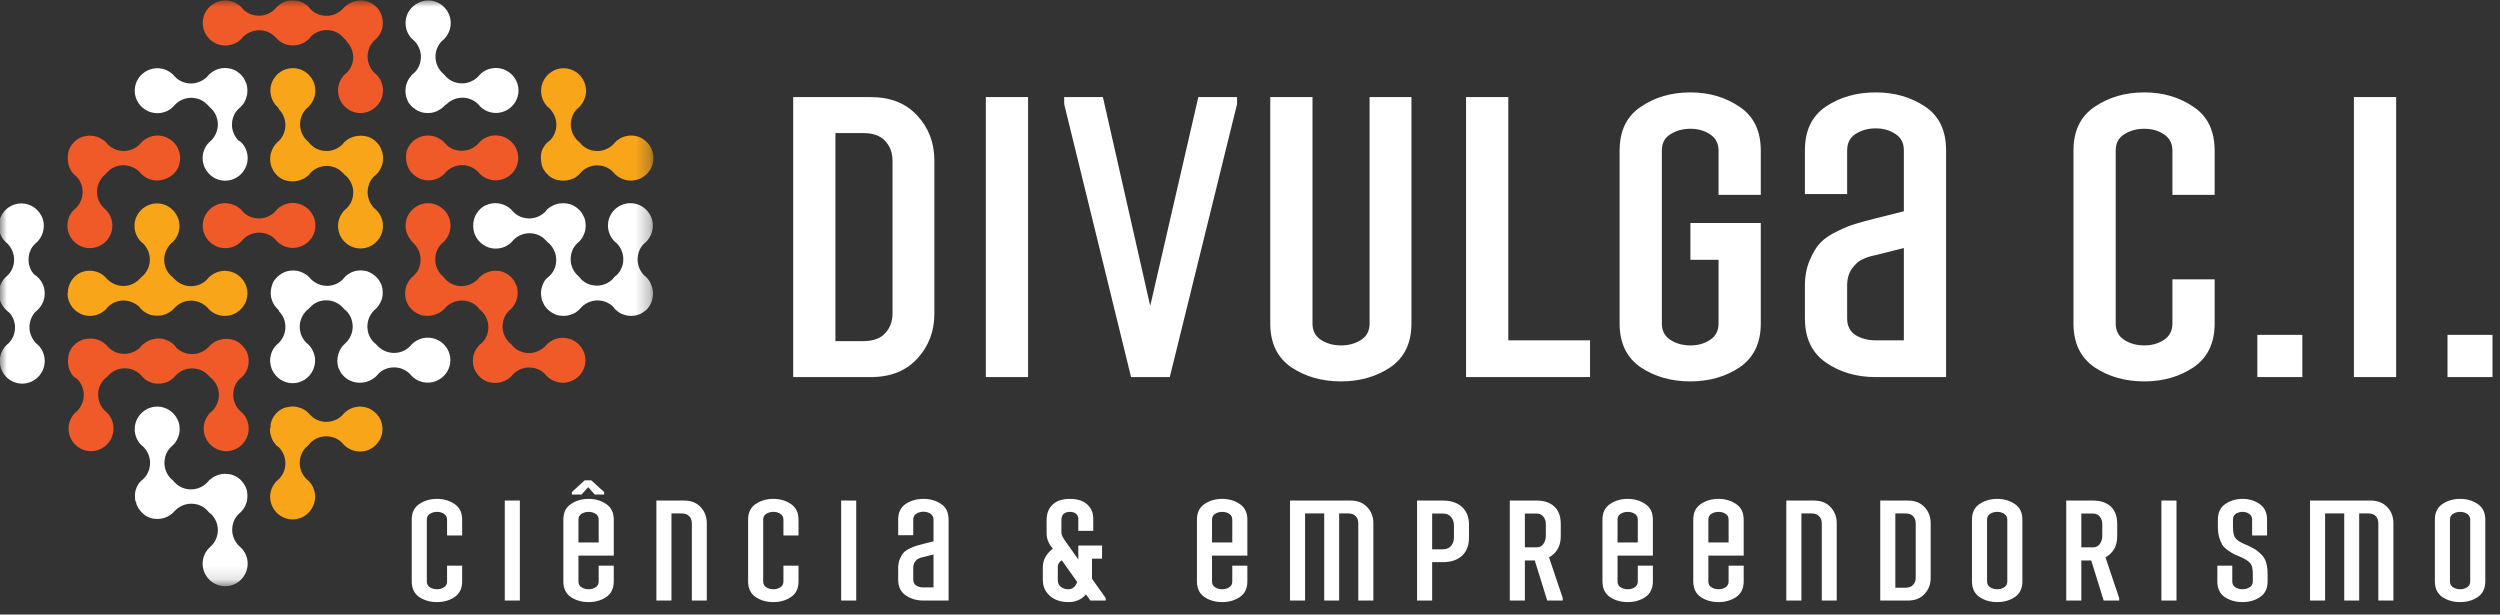 <svg width="179" height="44" viewBox="0 0 179 44" fill="none" xmlns="http://www.w3.org/2000/svg">
<rect x="0" y="0" width="179" height="44" fill="#333333" stroke="none"/>
<path d="M62.336 27H56.792V6.952H62.336C63.755 6.952 64.865 7.391 65.668 8.268C66.489 9.145 66.9 10.219 66.9 11.488V22.464C66.9 23.733 66.489 24.807 65.668 25.684C64.865 26.561 63.755 27 62.336 27ZM63.904 22.436V11.516C63.904 10.937 63.727 10.461 63.372 10.088C63.036 9.715 62.513 9.528 61.804 9.528H59.816V24.424H61.804C62.513 24.424 63.036 24.237 63.372 23.864C63.727 23.491 63.904 23.015 63.904 22.436ZM73.61 27H70.586V6.952H73.61V27ZM88.572 7.456L83.756 27H80.984L76.196 7.456V6.952H78.968L82.356 21.904L85.8 6.952H88.572V7.456ZM101.059 6.952V23.164C101.059 24.564 100.555 25.609 99.547 26.3C98.539 26.972 97.363 27.308 96.019 27.308C94.656 27.308 93.471 26.972 92.463 26.3C91.455 25.609 90.951 24.564 90.951 23.164V6.952H93.975V23.164C93.975 23.687 94.18 24.079 94.591 24.34C95.002 24.601 95.478 24.732 96.019 24.732C96.561 24.732 97.037 24.601 97.447 24.34C97.858 24.079 98.063 23.687 98.063 23.164V6.952H101.059ZM113.846 27H104.97V6.952H107.994V24.368H113.846V27ZM123.048 23.164V18.6H121.032V15.968H126.072V23.164C126.072 24.564 125.568 25.609 124.56 26.3C123.552 26.972 122.376 27.308 121.032 27.308C119.67 27.308 118.484 26.972 117.476 26.3C116.468 25.609 115.964 24.564 115.964 23.164V10.788C115.964 9.369 116.468 8.324 117.476 7.652C118.484 6.961 119.67 6.616 121.032 6.616C122.376 6.616 123.552 6.961 124.56 7.652C125.568 8.324 126.072 9.369 126.072 10.788V13.952H123.048V10.788C123.048 10.265 122.843 9.873 122.432 9.612C122.04 9.351 121.574 9.22 121.032 9.22C120.491 9.22 120.015 9.351 119.604 9.612C119.194 9.855 118.988 10.247 118.988 10.788V23.164C118.988 23.687 119.194 24.079 119.604 24.34C120.015 24.601 120.491 24.732 121.032 24.732C121.574 24.732 122.04 24.601 122.432 24.34C122.843 24.079 123.048 23.687 123.048 23.164ZM139.34 27H134.3C132.937 27 131.752 26.655 130.744 25.964C129.736 25.273 129.232 24.219 129.232 22.8V20.448C129.232 19.776 129.344 19.179 129.568 18.656C129.792 18.115 130.044 17.695 130.324 17.396C130.623 17.079 131.033 16.799 131.556 16.556C132.079 16.295 132.517 16.117 132.872 16.024C133.227 15.912 133.703 15.781 134.3 15.632L136.316 15.128V10.76C136.316 10.237 136.111 9.845 135.7 9.584C135.308 9.323 134.841 9.192 134.3 9.192C133.759 9.192 133.283 9.323 132.872 9.584C132.461 9.845 132.256 10.237 132.256 10.76V13.896H129.232V10.76C129.232 9.341 129.736 8.296 130.744 7.624C131.752 6.952 132.937 6.616 134.3 6.616C135.644 6.616 136.82 6.952 137.828 7.624C138.836 8.296 139.34 9.341 139.34 10.76V27ZM136.316 24.368V17.76L134.3 18.264C133.927 18.339 133.609 18.441 133.348 18.572C133.087 18.684 132.835 18.908 132.592 19.244C132.368 19.561 132.256 19.963 132.256 20.448V22.8C132.256 23.341 132.461 23.743 132.872 24.004C133.283 24.247 133.759 24.368 134.3 24.368H136.316ZM155.545 23.164V20H158.569V23.164C158.569 24.564 158.065 25.609 157.057 26.3C156.049 26.972 154.873 27.308 153.529 27.308C152.166 27.308 150.981 26.972 149.973 26.3C148.965 25.609 148.461 24.564 148.461 23.164V10.788C148.461 9.369 148.965 8.324 149.973 7.652C150.981 6.961 152.166 6.616 153.529 6.616C154.873 6.616 156.049 6.961 157.057 7.652C158.065 8.324 158.569 9.369 158.569 10.788V13.952H155.545V10.788C155.545 10.265 155.339 9.873 154.929 9.612C154.537 9.351 154.07 9.22 153.529 9.22C152.987 9.22 152.511 9.351 152.101 9.612C151.69 9.855 151.485 10.247 151.485 10.788V23.164C151.485 23.687 151.69 24.079 152.101 24.34C152.511 24.601 152.987 24.732 153.529 24.732C154.07 24.732 154.537 24.601 154.929 24.34C155.339 24.079 155.545 23.687 155.545 23.164ZM164.846 27H161.626V23.976H164.846V27ZM171.564 27H168.54V6.952H171.564V27ZM178.462 27H175.242V23.976H178.462V27Z" fill="white"/>
<path d="M32.01 41.63V40.5H33.09V41.63C33.09 42.13 32.91 42.503 32.55 42.75C32.19 42.99 31.77 43.11 31.29 43.11C30.803 43.11 30.38 42.99 30.02 42.75C29.66 42.503 29.48 42.13 29.48 41.63V37.21C29.48 36.703 29.66 36.33 30.02 36.09C30.38 35.843 30.803 35.72 31.29 35.72C31.77 35.72 32.19 35.843 32.55 36.09C32.91 36.33 33.09 36.703 33.09 37.21V38.34H32.01V37.21C32.01 37.023 31.937 36.883 31.79 36.79C31.65 36.697 31.483 36.65 31.29 36.65C31.097 36.65 30.927 36.697 30.78 36.79C30.633 36.877 30.56 37.017 30.56 37.21V41.63C30.56 41.817 30.633 41.957 30.78 42.05C30.927 42.143 31.097 42.19 31.29 42.19C31.483 42.19 31.65 42.143 31.79 42.05C31.937 41.957 32.01 41.817 32.01 41.63ZM37.222 43H36.142V35.84H37.222V43ZM43.946 40.5V41.63C43.946 42.13 43.766 42.503 43.406 42.75C43.045 42.99 42.626 43.11 42.145 43.11C41.659 43.11 41.236 42.99 40.876 42.75C40.516 42.503 40.336 42.13 40.336 41.63V37.21C40.336 36.703 40.516 36.33 40.876 36.09C41.236 35.843 41.659 35.72 42.145 35.72C42.626 35.72 43.045 35.843 43.406 36.09C43.766 36.33 43.946 36.703 43.946 37.21V39.78H41.416V41.63C41.416 41.817 41.489 41.957 41.636 42.05C41.782 42.143 41.952 42.19 42.145 42.19C42.339 42.19 42.505 42.143 42.645 42.05C42.792 41.957 42.865 41.817 42.865 41.63V40.5H43.946ZM41.416 38.84H42.865V37.21C42.865 37.017 42.792 36.877 42.645 36.79C42.505 36.697 42.339 36.65 42.145 36.65C41.952 36.65 41.782 36.697 41.636 36.79C41.489 36.883 41.416 37.023 41.416 37.21V38.84ZM43.255 35.41H42.586L42.115 34.88L41.636 35.41H40.946V35.23L41.865 34.39H42.336L43.255 35.23V35.41ZM50.607 43H49.537V37.47C49.537 37.263 49.474 37.093 49.347 36.96C49.227 36.827 49.041 36.76 48.787 36.76H48.077V43H46.997V35.84H48.977C49.484 35.84 49.881 35.997 50.167 36.31C50.461 36.623 50.607 37.007 50.607 37.46V43ZM56.094 41.63V40.5H57.174V41.63C57.174 42.13 56.994 42.503 56.634 42.75C56.274 42.99 55.854 43.11 55.374 43.11C54.887 43.11 54.464 42.99 54.104 42.75C53.744 42.503 53.564 42.13 53.564 41.63V37.21C53.564 36.703 53.744 36.33 54.104 36.09C54.464 35.843 54.887 35.72 55.374 35.72C55.854 35.72 56.274 35.843 56.634 36.09C56.994 36.33 57.174 36.703 57.174 37.21V38.34H56.094V37.21C56.094 37.023 56.021 36.883 55.874 36.79C55.734 36.697 55.567 36.65 55.374 36.65C55.181 36.65 55.011 36.697 54.864 36.79C54.717 36.877 54.644 37.017 54.644 37.21V41.63C54.644 41.817 54.717 41.957 54.864 42.05C55.011 42.143 55.181 42.19 55.374 42.19C55.567 42.19 55.734 42.143 55.874 42.05C56.021 41.957 56.094 41.817 56.094 41.63ZM61.306 43H60.226V35.84H61.306V43ZM67.919 43H66.12C65.633 43 65.21 42.877 64.85 42.63C64.49 42.383 64.309 42.007 64.309 41.5V40.66C64.309 40.42 64.35 40.207 64.43 40.02C64.51 39.827 64.6 39.677 64.7 39.57C64.806 39.457 64.953 39.357 65.139 39.27C65.326 39.177 65.483 39.113 65.609 39.08C65.736 39.04 65.906 38.993 66.12 38.94L66.84 38.76V37.2C66.84 37.013 66.766 36.873 66.62 36.78C66.48 36.687 66.313 36.64 66.12 36.64C65.926 36.64 65.756 36.687 65.609 36.78C65.463 36.873 65.389 37.013 65.389 37.2V38.32H64.309V37.2C64.309 36.693 64.49 36.32 64.85 36.08C65.21 35.84 65.633 35.72 66.12 35.72C66.6 35.72 67.019 35.84 67.379 36.08C67.74 36.32 67.919 36.693 67.919 37.2V43ZM66.84 42.06V39.7L66.12 39.88C65.986 39.907 65.873 39.943 65.779 39.99C65.686 40.03 65.596 40.11 65.51 40.23C65.43 40.343 65.389 40.487 65.389 40.66V41.5C65.389 41.693 65.463 41.837 65.609 41.93C65.756 42.017 65.926 42.06 66.12 42.06H66.84ZM79.167 43H78.077L77.757 42.56C77.437 42.927 77.02 43.11 76.507 43.11C75.954 43.11 75.507 42.96 75.167 42.66C74.834 42.36 74.667 41.98 74.667 41.52V40.59C74.667 40.097 74.907 39.66 75.387 39.28C75.087 38.94 74.937 38.577 74.937 38.19V37.24C74.937 36.767 75.08 36.397 75.367 36.13C75.653 35.857 76.067 35.72 76.607 35.72C77.14 35.72 77.55 35.85 77.837 36.11C78.13 36.37 78.277 36.71 78.277 37.13V38.01H77.207V37.13C77.207 36.99 77.153 36.877 77.047 36.79C76.94 36.697 76.797 36.65 76.617 36.65C76.204 36.65 75.997 36.847 75.997 37.24V38.16C75.997 38.3 76.114 38.527 76.347 38.84L77.207 40.06V39.06H78.907V40H78.187V41.44L79.167 42.82V43ZM77.127 41.67L76.027 40.12C75.834 40.233 75.737 40.39 75.737 40.59V41.52C75.737 41.733 75.81 41.9 75.957 42.02C76.103 42.133 76.284 42.19 76.497 42.19C76.784 42.19 76.993 42.017 77.127 41.67ZM89.311 40.5V41.63C89.311 42.13 89.131 42.503 88.771 42.75C88.411 42.99 87.991 43.11 87.511 43.11C87.024 43.11 86.601 42.99 86.241 42.75C85.881 42.503 85.701 42.13 85.701 41.63V37.21C85.701 36.703 85.881 36.33 86.241 36.09C86.601 35.843 87.024 35.72 87.511 35.72C87.991 35.72 88.411 35.843 88.771 36.09C89.131 36.33 89.311 36.703 89.311 37.21V39.78H86.781V41.63C86.781 41.817 86.854 41.957 87.001 42.05C87.147 42.143 87.317 42.19 87.511 42.19C87.704 42.19 87.871 42.143 88.011 42.05C88.157 41.957 88.231 41.817 88.231 41.63V40.5H89.311ZM86.781 38.84H88.231V37.21C88.231 37.017 88.157 36.877 88.011 36.79C87.871 36.697 87.704 36.65 87.511 36.65C87.317 36.65 87.147 36.697 87.001 36.79C86.854 36.883 86.781 37.023 86.781 37.21V38.84ZM98.333 43H97.253V37.47C97.253 37.257 97.193 37.087 97.073 36.96C96.953 36.827 96.766 36.76 96.513 36.76H95.883V43H94.813V36.76H93.443V43H92.363V35.84H96.693C97.199 35.84 97.599 35.997 97.893 36.31C98.186 36.617 98.333 37 98.333 37.46V43ZM104.102 38.49V37.61C104.102 37.383 104.036 37.187 103.902 37.02C103.769 36.853 103.572 36.77 103.312 36.77H102.542V39.33H103.312C103.572 39.33 103.769 39.247 103.902 39.08C104.036 38.913 104.102 38.717 104.102 38.49ZM102.542 43H101.462V35.84H103.312C103.892 35.84 104.349 35.993 104.682 36.3C105.016 36.607 105.182 37.043 105.182 37.61V38.49C105.182 39.05 105.016 39.483 104.682 39.79C104.349 40.097 103.892 40.25 103.312 40.25H102.542V43ZM111.891 43H110.781L109.891 40.13H109.181V43H108.101V35.84H110.031C110.564 35.84 110.984 35.983 111.291 36.27C111.598 36.557 111.751 36.973 111.751 37.52V38.4C111.751 39.087 111.471 39.59 110.911 39.91L111.891 42.82V43ZM110.681 38.39V37.51C110.681 37.317 110.624 37.147 110.511 37C110.398 36.847 110.238 36.77 110.031 36.77H109.181V39.19H110.031C110.238 39.19 110.398 39.107 110.511 38.94C110.624 38.773 110.681 38.59 110.681 38.39ZM118.346 40.5V41.63C118.346 42.13 118.166 42.503 117.806 42.75C117.446 42.99 117.026 43.11 116.546 43.11C116.059 43.11 115.636 42.99 115.276 42.75C114.916 42.503 114.736 42.13 114.736 41.63V37.21C114.736 36.703 114.916 36.33 115.276 36.09C115.636 35.843 116.059 35.72 116.546 35.72C117.026 35.72 117.446 35.843 117.806 36.09C118.166 36.33 118.346 36.703 118.346 37.21V39.78H115.816V41.63C115.816 41.817 115.889 41.957 116.036 42.05C116.183 42.143 116.353 42.19 116.546 42.19C116.739 42.19 116.906 42.143 117.046 42.05C117.193 41.957 117.266 41.817 117.266 41.63V40.5H118.346ZM115.816 38.84H117.266V37.21C117.266 37.017 117.193 36.877 117.046 36.79C116.906 36.697 116.739 36.65 116.546 36.65C116.353 36.65 116.183 36.697 116.036 36.79C115.889 36.883 115.816 37.023 115.816 37.21V38.84ZM124.848 40.5V41.63C124.848 42.13 124.668 42.503 124.308 42.75C123.948 42.99 123.528 43.11 123.048 43.11C122.561 43.11 122.138 42.99 121.778 42.75C121.418 42.503 121.238 42.13 121.238 41.63V37.21C121.238 36.703 121.418 36.33 121.778 36.09C122.138 35.843 122.561 35.72 123.048 35.72C123.528 35.72 123.948 35.843 124.308 36.09C124.668 36.33 124.848 36.703 124.848 37.21V39.78H122.318V41.63C122.318 41.817 122.391 41.957 122.538 42.05C122.684 42.143 122.854 42.19 123.048 42.19C123.241 42.19 123.408 42.143 123.548 42.05C123.694 41.957 123.768 41.817 123.768 41.63V40.5H124.848ZM122.318 38.84H123.768V37.21C123.768 37.017 123.694 36.877 123.548 36.79C123.408 36.697 123.241 36.65 123.048 36.65C122.854 36.65 122.684 36.697 122.538 36.79C122.391 36.883 122.318 37.023 122.318 37.21V38.84ZM131.51 43H130.44V37.47C130.44 37.263 130.376 37.093 130.25 36.96C130.13 36.827 129.943 36.76 129.69 36.76H128.98V43H127.9V35.84H129.88C130.386 35.84 130.783 35.997 131.07 36.31C131.363 36.623 131.51 37.007 131.51 37.46V43ZM136.606 43H134.626V35.84H136.606C137.113 35.84 137.51 35.997 137.796 36.31C138.09 36.623 138.236 37.007 138.236 37.46V41.38C138.236 41.833 138.09 42.217 137.796 42.53C137.51 42.843 137.113 43 136.606 43ZM137.166 41.37V37.47C137.166 37.263 137.103 37.093 136.976 36.96C136.856 36.827 136.67 36.76 136.416 36.76H135.706V42.08H136.416C136.67 42.08 136.856 42.013 136.976 41.88C137.103 41.747 137.166 41.577 137.166 41.37ZM143.723 41.63V37.21C143.723 37.023 143.65 36.883 143.503 36.79C143.363 36.697 143.196 36.65 143.003 36.65C142.81 36.65 142.64 36.697 142.493 36.79C142.346 36.877 142.273 37.017 142.273 37.21V41.63C142.273 41.817 142.346 41.957 142.493 42.05C142.64 42.143 142.81 42.19 143.003 42.19C143.196 42.19 143.363 42.143 143.503 42.05C143.65 41.957 143.723 41.817 143.723 41.63ZM141.193 41.63V37.21C141.193 36.703 141.373 36.33 141.733 36.09C142.093 35.843 142.516 35.72 143.003 35.72C143.483 35.72 143.903 35.843 144.263 36.09C144.623 36.33 144.803 36.703 144.803 37.21V41.63C144.803 42.13 144.623 42.503 144.263 42.75C143.903 42.99 143.483 43.11 143.003 43.11C142.516 43.11 142.093 42.99 141.733 42.75C141.373 42.503 141.193 42.13 141.193 41.63ZM151.733 43H150.623L149.733 40.13H149.023V43H147.943V35.84H149.873C150.406 35.84 150.826 35.983 151.133 36.27C151.439 36.557 151.593 36.973 151.593 37.52V38.4C151.593 39.087 151.313 39.59 150.753 39.91L151.733 42.82V43ZM150.523 38.39V37.51C150.523 37.317 150.466 37.147 150.353 37C150.239 36.847 150.079 36.77 149.873 36.77H149.023V39.19H149.873C150.079 39.19 150.239 39.107 150.353 38.94C150.466 38.773 150.523 38.59 150.523 38.39ZM155.837 43H154.757V35.84H155.837V43ZM162.361 41.12V41.63C162.361 42.13 162.181 42.503 161.821 42.75C161.467 42.99 161.047 43.11 160.561 43.11C160.074 43.11 159.651 42.99 159.291 42.75C158.937 42.503 158.761 42.13 158.761 41.63V40.5H159.831V41.63C159.831 41.817 159.904 41.957 160.051 42.05C160.197 42.143 160.367 42.19 160.561 42.19C160.754 42.19 160.924 42.143 161.071 42.05C161.224 41.957 161.301 41.817 161.301 41.63V41.12C161.301 40.78 161.257 40.54 161.171 40.4C161.084 40.253 160.881 40.1 160.561 39.94C160.294 39.827 160.094 39.74 159.961 39.68C159.834 39.613 159.681 39.517 159.501 39.39C159.321 39.263 159.191 39.133 159.111 39C159.031 38.86 158.957 38.683 158.891 38.47C158.831 38.25 158.801 38 158.801 37.72V37.21C158.801 36.703 158.977 36.33 159.331 36.09C159.684 35.843 160.094 35.72 160.561 35.72C161.034 35.72 161.444 35.843 161.791 36.09C162.144 36.33 162.321 36.703 162.321 37.21V38.34H161.251V37.21C161.251 37.023 161.181 36.883 161.041 36.79C160.907 36.697 160.747 36.65 160.561 36.65C160.381 36.65 160.221 36.697 160.081 36.79C159.947 36.877 159.881 37.017 159.881 37.21V37.72C159.881 38.053 159.924 38.3 160.011 38.46C160.097 38.613 160.281 38.757 160.561 38.89C160.894 39.03 161.147 39.15 161.321 39.25C161.501 39.343 161.681 39.477 161.861 39.65C162.047 39.817 162.177 40.02 162.251 40.26C162.324 40.493 162.361 40.78 162.361 41.12ZM171.368 43H170.288V37.47C170.288 37.257 170.228 37.087 170.108 36.96C169.988 36.827 169.801 36.76 169.548 36.76H168.918V43H167.848V36.76H166.478V43H165.398V35.84H169.728C170.234 35.84 170.634 35.997 170.928 36.31C171.221 36.617 171.368 37 171.368 37.46V43ZM176.867 41.63V37.21C176.867 37.023 176.794 36.883 176.647 36.79C176.507 36.697 176.341 36.65 176.147 36.65C175.954 36.65 175.784 36.697 175.637 36.79C175.491 36.877 175.417 37.017 175.417 37.21V41.63C175.417 41.817 175.491 41.957 175.637 42.05C175.784 42.143 175.954 42.19 176.147 42.19C176.341 42.19 176.507 42.143 176.647 42.05C176.794 41.957 176.867 41.817 176.867 41.63ZM174.337 41.63V37.21C174.337 36.703 174.517 36.33 174.877 36.09C175.237 35.843 175.661 35.72 176.147 35.72C176.627 35.72 177.047 35.843 177.407 36.09C177.767 36.33 177.947 36.703 177.947 37.21V41.63C177.947 42.13 177.767 42.503 177.407 42.75C177.047 42.99 176.627 43.11 176.147 43.11C175.661 43.11 175.237 42.99 174.877 42.75C174.517 42.503 174.337 42.13 174.337 41.63Z" fill="white"/>
<mask id="mask0_160_5218" style="mask-type:luminance" maskUnits="userSpaceOnUse" x="0" y="0" width="47" height="42">
<path d="M46.731 0H0V41.87H46.731V0Z" fill="white"/>
</mask>
<g mask="url(#mask0_160_5218)">
<path d="M38.8 11.822C38.8 11.822 38.783 11.757 38.775 11.732C38.767 11.691 38.759 11.666 38.759 11.625C38.75 11.584 38.75 11.559 38.742 11.518C38.734 11.477 38.734 11.436 38.734 11.387C38.734 11.363 38.726 11.338 38.726 11.313V11.256C38.726 11.207 38.726 11.165 38.734 11.116C38.734 11.092 38.742 11.059 38.742 11.026C38.75 10.985 38.759 10.952 38.767 10.911C38.775 10.886 38.775 10.854 38.783 10.837C38.8 10.78 38.824 10.722 38.849 10.665C38.857 10.64 38.865 10.615 38.89 10.599C38.906 10.558 38.931 10.525 38.956 10.484C38.964 10.468 38.98 10.443 38.997 10.427C39.038 10.369 39.071 10.32 39.112 10.279C39.12 10.271 39.128 10.262 39.136 10.254C39.153 10.23 39.186 10.197 39.21 10.18C39.218 10.172 39.227 10.164 39.251 10.156C39.268 10.139 39.3 10.115 39.317 10.098C39.325 10.09 39.342 10.082 39.358 10.074C39.662 9.786 39.834 9.368 39.834 8.924C39.834 8.481 39.645 8.07 39.358 7.775C39.309 7.726 39.268 7.693 39.218 7.652C38.915 7.364 38.742 6.946 38.742 6.502C38.742 6.256 38.8 6.034 38.89 5.829C39.145 5.279 39.703 4.885 40.351 4.885C41 4.885 41.558 5.271 41.813 5.829C41.903 6.034 41.961 6.264 41.961 6.502C41.961 6.954 41.772 7.356 41.484 7.652C41.435 7.693 41.394 7.734 41.345 7.775C41.041 8.062 40.868 8.481 40.868 8.916C40.868 9.351 41.057 9.77 41.345 10.057H41.353C41.353 10.057 41.427 10.131 41.468 10.164C41.476 10.172 41.484 10.18 41.492 10.188H41.501C41.501 10.188 41.501 10.197 41.509 10.197C41.509 10.205 41.517 10.205 41.517 10.213C41.558 10.254 41.591 10.287 41.624 10.336C41.911 10.64 42.33 10.812 42.773 10.812C43.217 10.812 43.627 10.624 43.923 10.328C43.972 10.279 44.005 10.238 44.046 10.188C44.333 9.885 44.752 9.704 45.195 9.704C45.441 9.704 45.663 9.762 45.868 9.852C46.402 10.115 46.788 10.673 46.788 11.322C46.788 11.97 46.402 12.528 45.844 12.783C45.639 12.873 45.409 12.931 45.17 12.931C44.719 12.931 44.317 12.742 44.021 12.454C43.98 12.405 43.939 12.348 43.898 12.315C43.611 12.011 43.192 11.839 42.757 11.839C42.322 11.839 41.903 12.027 41.616 12.315C41.608 12.331 41.591 12.339 41.575 12.364C41.558 12.381 41.534 12.405 41.525 12.422C41.517 12.438 41.501 12.446 41.484 12.463C41.46 12.487 41.427 12.52 41.402 12.545L41.386 12.561C41.337 12.61 41.279 12.643 41.23 12.684C41.222 12.693 41.205 12.701 41.189 12.709C41.139 12.734 41.098 12.766 41.049 12.783C41.033 12.791 41.025 12.799 41 12.799C40.943 12.824 40.877 12.848 40.811 12.865C40.795 12.865 40.786 12.873 40.762 12.873C40.713 12.881 40.655 12.898 40.606 12.914C40.589 12.914 40.557 12.922 40.54 12.922C40.474 12.931 40.417 12.931 40.351 12.931H40.302C40.245 12.931 40.179 12.922 40.121 12.922C40.097 12.922 40.056 12.914 40.031 12.906C39.99 12.898 39.965 12.898 39.924 12.89C39.883 12.881 39.85 12.873 39.809 12.865C39.785 12.857 39.76 12.848 39.744 12.84C39.629 12.791 39.53 12.75 39.432 12.684C39.424 12.684 39.424 12.676 39.424 12.676C39.366 12.635 39.309 12.602 39.268 12.553C39.251 12.537 39.227 12.512 39.218 12.504L39.112 12.397C39.112 12.397 39.062 12.331 39.038 12.307C39.021 12.282 38.997 12.257 38.98 12.233C38.956 12.192 38.931 12.151 38.906 12.101C38.898 12.085 38.89 12.06 38.865 12.044C38.865 12.044 38.849 11.986 38.841 11.962C38.824 11.913 38.8 11.88 38.791 11.839L38.8 11.822ZM19.835 7.627C19.547 7.34 19.359 6.937 19.359 6.486C19.359 6.231 19.416 6.001 19.515 5.796C19.777 5.254 20.327 4.877 20.968 4.877C21.608 4.877 22.158 5.254 22.421 5.796C22.528 6.01 22.577 6.248 22.577 6.486C22.577 6.937 22.388 7.34 22.101 7.635C22.052 7.676 22.011 7.709 21.961 7.758C21.657 8.046 21.485 8.464 21.485 8.908C21.485 9.351 21.674 9.762 21.969 10.057H21.978C21.978 10.057 22.052 10.131 22.084 10.164C22.084 10.164 22.09 10.169 22.101 10.18C22.101 10.18 22.109 10.197 22.117 10.197C22.125 10.205 22.134 10.221 22.142 10.238C22.166 10.262 22.199 10.295 22.224 10.328H22.232C22.52 10.64 22.938 10.812 23.381 10.812C23.825 10.812 24.235 10.624 24.531 10.328C24.547 10.312 24.556 10.287 24.58 10.271C24.588 10.262 24.597 10.254 24.605 10.23C24.613 10.213 24.629 10.205 24.654 10.18C24.679 10.156 24.72 10.115 24.761 10.09C24.818 10.041 24.867 10.008 24.917 9.967C24.933 9.959 24.941 9.95 24.966 9.942C25.007 9.918 25.048 9.893 25.089 9.877C25.106 9.868 25.13 9.86 25.155 9.852C25.212 9.827 25.27 9.803 25.327 9.786C25.352 9.778 25.385 9.77 25.409 9.77C25.45 9.762 25.483 9.753 25.524 9.745C25.549 9.737 25.59 9.737 25.631 9.729C25.672 9.729 25.705 9.721 25.746 9.721C25.771 9.721 25.795 9.712 25.82 9.712C25.845 9.712 25.886 9.721 25.91 9.721C25.951 9.721 25.976 9.721 26.017 9.729C26.058 9.729 26.091 9.737 26.132 9.745C26.157 9.753 26.189 9.753 26.214 9.762C26.255 9.77 26.288 9.778 26.329 9.786C26.354 9.794 26.378 9.803 26.403 9.811C26.649 9.901 26.863 10.057 27.027 10.254C27.15 10.386 27.24 10.541 27.306 10.714C27.314 10.739 27.331 10.78 27.347 10.821C27.355 10.845 27.363 10.886 27.372 10.911C27.38 10.952 27.388 10.985 27.396 11.034C27.404 11.059 27.404 11.092 27.413 11.116C27.421 11.182 27.429 11.256 27.429 11.33C27.429 11.404 27.421 11.469 27.413 11.543C27.413 11.56 27.404 11.584 27.404 11.601C27.396 11.658 27.388 11.716 27.363 11.773C27.363 11.781 27.355 11.798 27.355 11.814C27.339 11.88 27.306 11.937 27.281 12.003C27.273 12.019 27.265 12.044 27.257 12.06C27.24 12.11 27.207 12.151 27.183 12.192C27.174 12.208 27.166 12.216 27.158 12.241C27.117 12.298 27.084 12.348 27.035 12.397C27.027 12.405 27.018 12.413 27.01 12.422C26.994 12.438 26.969 12.471 26.945 12.487C26.928 12.495 26.904 12.512 26.895 12.537C26.879 12.553 26.854 12.561 26.838 12.586C26.83 12.594 26.813 12.602 26.797 12.61C26.493 12.898 26.321 13.316 26.321 13.76C26.321 14.203 26.509 14.614 26.797 14.909C26.846 14.958 26.887 14.991 26.936 15.032C27.24 15.32 27.421 15.738 27.421 16.182C27.421 16.428 27.363 16.65 27.273 16.855C27.018 17.405 26.46 17.791 25.812 17.791C25.163 17.791 24.605 17.405 24.35 16.855C24.26 16.65 24.203 16.42 24.203 16.182C24.203 15.73 24.391 15.328 24.679 15.04C24.728 14.999 24.769 14.958 24.818 14.917C25.122 14.63 25.294 14.211 25.294 13.776C25.294 13.341 25.106 12.922 24.818 12.635C24.761 12.586 24.703 12.553 24.662 12.495C24.654 12.487 24.646 12.471 24.621 12.454C24.597 12.43 24.564 12.389 24.539 12.364H24.531C24.244 12.06 23.825 11.88 23.39 11.88C22.955 11.88 22.536 12.069 22.249 12.356C22.232 12.372 22.224 12.38 22.207 12.405C22.199 12.413 22.191 12.43 22.183 12.446C22.166 12.463 22.142 12.487 22.125 12.512C22.101 12.537 22.068 12.561 22.043 12.586C22.043 12.586 22.035 12.586 22.035 12.594C21.978 12.643 21.92 12.684 21.855 12.725C21.846 12.725 21.846 12.734 21.838 12.734C21.781 12.775 21.723 12.799 21.666 12.824C21.657 12.832 21.641 12.832 21.625 12.84C21.559 12.865 21.493 12.898 21.428 12.914C21.419 12.914 21.411 12.914 21.411 12.922C21.354 12.939 21.288 12.947 21.23 12.963C21.214 12.963 21.189 12.972 21.173 12.972C21.107 12.98 21.034 12.988 20.96 12.988C20.886 12.988 20.82 12.98 20.746 12.972C20.721 12.972 20.689 12.963 20.664 12.963C20.623 12.955 20.582 12.947 20.541 12.939C20.5 12.931 20.475 12.922 20.434 12.914L20.352 12.89C20.106 12.799 19.892 12.635 19.728 12.438C19.613 12.307 19.523 12.151 19.457 11.986C19.441 11.945 19.433 11.921 19.416 11.88C19.408 11.855 19.4 11.822 19.392 11.798C19.383 11.757 19.375 11.716 19.367 11.666C19.367 11.642 19.359 11.617 19.359 11.592C19.351 11.527 19.342 11.453 19.342 11.387C19.342 11.313 19.351 11.248 19.359 11.174C19.359 11.157 19.367 11.133 19.367 11.116C19.375 11.059 19.383 10.993 19.408 10.936C19.408 10.927 19.408 10.919 19.416 10.911C19.433 10.845 19.465 10.78 19.49 10.714C19.49 10.706 19.498 10.697 19.498 10.689C19.523 10.632 19.556 10.574 19.589 10.517C19.589 10.509 19.597 10.509 19.597 10.501C19.663 10.41 19.736 10.312 19.81 10.23C19.827 10.221 19.835 10.205 19.86 10.18C19.876 10.172 19.884 10.156 19.909 10.139C19.925 10.123 19.95 10.115 19.958 10.098C20.262 9.811 20.434 9.392 20.434 8.949C20.434 8.505 20.245 8.095 19.958 7.808C19.942 7.717 19.884 7.668 19.835 7.627ZM19.367 30.475C19.367 30.475 19.375 30.426 19.375 30.401C19.383 30.352 19.392 30.311 19.4 30.27C19.408 30.245 19.416 30.212 19.424 30.188C19.441 30.139 19.449 30.106 19.474 30.056C19.482 30.04 19.49 30.015 19.498 29.999C19.506 29.974 19.523 29.95 19.539 29.933C19.556 29.892 19.589 29.851 19.605 29.81C19.794 29.523 20.081 29.293 20.41 29.186C20.418 29.186 20.426 29.178 20.451 29.178C20.492 29.17 20.524 29.162 20.566 29.153C20.59 29.145 20.631 29.137 20.656 29.137C20.68 29.129 20.713 29.129 20.746 29.12C20.812 29.112 20.878 29.104 20.951 29.104C21.025 29.104 21.091 29.112 21.157 29.12C21.173 29.12 21.198 29.129 21.214 29.129C21.272 29.137 21.321 29.145 21.37 29.17C21.387 29.17 21.395 29.178 21.419 29.178C21.485 29.194 21.543 29.227 21.6 29.244C21.616 29.252 21.641 29.26 21.657 29.268C21.707 29.285 21.739 29.317 21.789 29.342C21.805 29.35 21.813 29.359 21.838 29.367C21.895 29.408 21.953 29.441 21.994 29.49C21.994 29.49 22 29.495 22.011 29.506C22.011 29.506 22.068 29.556 22.093 29.58C22.101 29.597 22.117 29.605 22.134 29.63C22.15 29.646 22.158 29.671 22.183 29.679C22.199 29.695 22.207 29.72 22.232 29.728C22.52 30.032 22.922 30.204 23.373 30.204C23.825 30.204 24.227 30.015 24.515 29.728C24.564 29.679 24.597 29.638 24.638 29.588C24.925 29.301 25.327 29.112 25.779 29.112C26.033 29.112 26.263 29.17 26.468 29.268C27.01 29.531 27.388 30.081 27.388 30.721C27.388 31.362 27.01 31.912 26.468 32.175C26.263 32.281 26.017 32.331 25.779 32.331C25.327 32.331 24.925 32.142 24.629 31.854C24.588 31.805 24.555 31.764 24.506 31.715C24.219 31.411 23.8 31.239 23.357 31.239C22.914 31.239 22.495 31.427 22.207 31.723H22.199C22.175 31.772 22.142 31.797 22.117 31.838C22.109 31.846 22.101 31.854 22.093 31.863H22.084L22.076 31.879C22.068 31.887 22.06 31.887 22.06 31.895C22.019 31.936 21.986 31.961 21.937 32.002C21.633 32.289 21.46 32.708 21.46 33.151C21.46 33.595 21.649 34.005 21.945 34.301C21.994 34.35 22.035 34.383 22.084 34.424C22.388 34.711 22.561 35.13 22.561 35.573C22.561 35.82 22.503 36.041 22.413 36.247C22.158 36.797 21.6 37.191 20.951 37.191C20.303 37.191 19.745 36.805 19.49 36.247C19.4 36.041 19.342 35.812 19.342 35.573C19.342 35.122 19.531 34.72 19.819 34.432C19.868 34.391 19.909 34.35 19.958 34.309C20.262 34.022 20.434 33.603 20.434 33.16C20.434 32.716 20.245 32.306 19.958 32.019C19.95 32.01 19.933 32.002 19.917 31.994C19.901 31.977 19.876 31.969 19.86 31.945C19.843 31.928 19.819 31.904 19.802 31.895C19.777 31.871 19.753 31.838 19.728 31.813H19.72C19.671 31.748 19.63 31.69 19.589 31.633C19.58 31.625 19.58 31.616 19.572 31.616C19.547 31.567 19.515 31.509 19.49 31.46C19.482 31.444 19.474 31.436 19.474 31.411C19.449 31.345 19.416 31.288 19.4 31.222C19.4 31.214 19.392 31.206 19.392 31.181C19.375 31.124 19.367 31.066 19.351 31.009C19.351 30.992 19.342 30.968 19.342 30.951C19.334 30.886 19.326 30.812 19.326 30.746C19.375 30.615 19.375 30.541 19.383 30.475H19.367ZM4.835 21.009C4.835 21.649 5.213 22.2 5.755 22.462C5.96 22.569 6.206 22.618 6.445 22.618C6.896 22.618 7.298 22.429 7.586 22.142C7.627 22.093 7.668 22.035 7.709 21.994C7.996 21.691 8.415 21.518 8.85 21.518C9.285 21.518 9.704 21.707 9.999 21.994C10.008 22.003 10.016 22.011 10.024 22.035C10.032 22.044 10.032 22.052 10.04 22.06C10.049 22.068 10.057 22.076 10.065 22.085C10.082 22.101 10.106 22.126 10.114 22.142C10.139 22.167 10.172 22.191 10.197 22.216H10.205C10.262 22.273 10.32 22.323 10.385 22.355C10.385 22.355 10.393 22.355 10.393 22.364C10.451 22.405 10.508 22.429 10.566 22.454C10.574 22.462 10.582 22.462 10.591 22.471C10.656 22.495 10.722 22.528 10.788 22.544C10.788 22.544 10.793 22.547 10.804 22.553C10.804 22.553 10.861 22.569 10.886 22.569H10.902C10.902 22.569 10.96 22.577 10.993 22.585C11.009 22.585 11.034 22.594 11.05 22.594H11.091C11.149 22.602 11.214 22.602 11.272 22.602C11.329 22.602 11.395 22.602 11.453 22.594H11.494C11.494 22.594 11.535 22.585 11.543 22.585C11.609 22.577 11.674 22.561 11.732 22.536H11.748C11.814 22.52 11.88 22.487 11.945 22.462C11.953 22.454 11.962 22.454 11.97 22.446C12.027 22.421 12.093 22.388 12.142 22.355C12.142 22.355 12.15 22.355 12.15 22.347C12.216 22.306 12.274 22.265 12.331 22.216C12.356 22.191 12.389 22.167 12.413 22.142C12.421 22.126 12.438 22.101 12.462 22.093C12.471 22.085 12.479 22.076 12.487 22.068C12.495 22.06 12.495 22.052 12.503 22.044C12.512 22.035 12.52 22.019 12.544 22.003C12.832 21.699 13.251 21.526 13.686 21.526C14.121 21.526 14.54 21.715 14.835 22.003C14.884 22.052 14.917 22.093 14.958 22.142C15.245 22.446 15.664 22.618 16.099 22.618C16.346 22.618 16.567 22.561 16.773 22.471C17.323 22.216 17.717 21.658 17.717 21.009C17.717 20.36 17.331 19.802 16.773 19.54C16.567 19.449 16.337 19.392 16.099 19.392C15.648 19.392 15.245 19.581 14.95 19.868C14.909 19.917 14.876 19.958 14.827 20.008C14.54 20.311 14.121 20.492 13.677 20.492C13.234 20.492 12.824 20.303 12.528 20.016C12.528 20.016 12.523 20.01 12.512 19.999C12.512 19.999 12.495 19.975 12.471 19.958C12.462 19.95 12.454 19.942 12.446 19.934C12.43 19.917 12.421 19.909 12.397 19.884C12.348 19.835 12.306 19.794 12.249 19.753C12.249 19.753 12.241 19.753 12.241 19.745C11.937 19.457 11.756 19.039 11.756 18.595C11.756 18.152 11.945 17.742 12.232 17.446C12.282 17.397 12.323 17.364 12.372 17.323C12.676 17.035 12.848 16.617 12.848 16.174C12.848 15.919 12.791 15.689 12.692 15.484C12.43 14.942 11.88 14.564 11.239 14.564C10.599 14.564 10.049 14.942 9.786 15.484C9.679 15.689 9.63 15.935 9.63 16.174C9.63 16.625 9.819 17.027 10.106 17.315C10.155 17.356 10.213 17.397 10.254 17.438C10.541 17.725 10.73 18.144 10.73 18.587C10.73 19.03 10.541 19.441 10.254 19.728H10.246C10.246 19.728 10.197 19.778 10.18 19.794L10.139 19.835C10.139 19.835 10.123 19.852 10.114 19.852H10.106L10.098 19.868C10.09 19.876 10.082 19.884 10.073 19.893C10.049 19.917 10.016 19.958 9.991 19.983H9.983C9.696 20.295 9.277 20.476 8.834 20.476C8.39 20.476 7.98 20.287 7.684 19.999C7.635 19.95 7.602 19.909 7.561 19.86C7.274 19.556 6.855 19.384 6.412 19.384C6.157 19.384 5.927 19.441 5.722 19.54C5.229 19.794 4.852 20.344 4.852 20.993L4.835 21.009Z" fill="#F9A51A"/>
<path d="M34.785 14.704C34.99 14.597 35.237 14.548 35.475 14.548C35.926 14.548 36.337 14.737 36.624 15.024C36.665 15.073 36.698 15.114 36.747 15.164C37.035 15.467 37.453 15.64 37.897 15.64C38.34 15.64 38.751 15.451 39.046 15.155C39.062 15.139 39.071 15.114 39.095 15.098C39.103 15.09 39.112 15.073 39.12 15.057C39.128 15.04 39.145 15.032 39.161 15.008C39.186 14.983 39.227 14.942 39.268 14.917C39.325 14.868 39.383 14.835 39.44 14.794C39.448 14.786 39.465 14.778 39.481 14.778C39.53 14.753 39.572 14.72 39.621 14.704C39.637 14.696 39.645 14.688 39.67 14.679C39.727 14.655 39.793 14.63 39.851 14.614C39.867 14.605 39.892 14.605 39.908 14.597C39.957 14.589 39.998 14.581 40.048 14.572C40.072 14.572 40.097 14.564 40.121 14.564C40.179 14.556 40.236 14.556 40.294 14.556H40.384C40.434 14.556 40.491 14.556 40.532 14.564C40.573 14.564 40.598 14.572 40.622 14.581C40.663 14.589 40.688 14.589 40.713 14.597C40.754 14.605 40.786 14.614 40.819 14.622C40.844 14.63 40.869 14.638 40.893 14.646C41.139 14.737 41.353 14.893 41.534 15.09C41.648 15.221 41.739 15.369 41.813 15.541C41.829 15.582 41.837 15.615 41.862 15.656C41.87 15.681 41.878 15.714 41.887 15.738C41.895 15.788 41.903 15.82 41.911 15.87C41.911 15.894 41.919 15.919 41.919 15.944C41.928 16.009 41.936 16.083 41.936 16.157C41.936 16.231 41.928 16.297 41.919 16.37C41.919 16.387 41.911 16.412 41.911 16.428C41.903 16.485 41.895 16.551 41.87 16.609C41.87 16.617 41.862 16.625 41.862 16.633C41.846 16.699 41.813 16.765 41.788 16.822C41.78 16.838 41.78 16.847 41.772 16.863C41.747 16.921 41.714 16.97 41.69 17.019C41.69 17.027 41.681 17.035 41.681 17.035C41.64 17.093 41.599 17.159 41.55 17.208C41.525 17.233 41.501 17.265 41.476 17.29C41.46 17.306 41.427 17.331 41.41 17.348C41.402 17.356 41.394 17.364 41.386 17.372C41.369 17.38 41.361 17.397 41.337 17.413C41.033 17.701 40.86 18.103 40.86 18.562C40.86 19.022 41.049 19.416 41.345 19.712H41.353C41.353 19.712 41.419 19.778 41.443 19.802C41.452 19.81 41.46 19.819 41.468 19.827H41.476L41.484 19.843C41.492 19.852 41.492 19.86 41.501 19.86C41.542 19.901 41.566 19.934 41.591 19.975C41.878 20.278 42.297 20.451 42.74 20.451C43.184 20.451 43.594 20.262 43.89 19.966C43.89 19.966 43.898 19.958 43.898 19.95C43.923 19.909 43.956 19.884 43.98 19.843C43.988 19.835 43.988 19.827 43.996 19.827H44.005L44.013 19.81C44.021 19.802 44.029 19.794 44.038 19.786C44.062 19.761 44.103 19.728 44.144 19.704H44.153C44.456 19.4 44.629 18.998 44.629 18.554C44.629 18.111 44.44 17.701 44.153 17.413C44.103 17.364 44.062 17.331 44.005 17.29C43.717 17.003 43.529 16.584 43.529 16.149C43.529 15.894 43.586 15.664 43.685 15.459C43.939 14.926 44.489 14.548 45.138 14.548C45.786 14.548 46.328 14.926 46.591 15.467C46.698 15.673 46.747 15.911 46.747 16.157C46.747 16.609 46.558 17.011 46.271 17.306C46.221 17.348 46.18 17.38 46.131 17.43C45.827 17.717 45.655 18.119 45.655 18.579C45.655 19.039 45.844 19.433 46.131 19.728C46.139 19.736 46.156 19.745 46.172 19.753C46.189 19.761 46.213 19.778 46.221 19.802C46.238 19.819 46.263 19.827 46.279 19.852C46.303 19.876 46.328 19.909 46.353 19.934H46.361C46.41 19.999 46.451 20.057 46.492 20.114C46.492 20.122 46.501 20.122 46.501 20.131C46.542 20.188 46.566 20.245 46.591 20.303C46.599 20.311 46.599 20.319 46.607 20.344C46.632 20.41 46.665 20.475 46.681 20.541C46.681 20.549 46.681 20.558 46.689 20.558C46.706 20.615 46.714 20.681 46.73 20.738C46.73 20.755 46.739 20.779 46.739 20.796C46.747 20.861 46.755 20.935 46.755 21.009C46.755 21.083 46.747 21.149 46.739 21.223C46.739 21.239 46.73 21.272 46.73 21.288C46.722 21.337 46.714 21.378 46.706 21.428C46.698 21.452 46.698 21.477 46.689 21.502C46.673 21.567 46.648 21.625 46.624 21.682C46.599 21.74 46.566 21.789 46.542 21.838C46.533 21.855 46.525 21.863 46.517 21.887C46.492 21.929 46.459 21.961 46.435 22.003C46.419 22.019 46.41 22.052 46.386 22.068C46.369 22.093 46.336 22.117 46.32 22.142C46.295 22.167 46.263 22.208 46.23 22.232C46.221 22.241 46.205 22.249 46.189 22.257C46.074 22.347 45.942 22.438 45.803 22.495C45.754 22.512 45.721 22.536 45.671 22.544C45.647 22.552 45.614 22.561 45.589 22.569C45.548 22.577 45.507 22.585 45.466 22.594C45.441 22.594 45.417 22.602 45.392 22.602C45.327 22.61 45.253 22.618 45.187 22.618C45.113 22.618 45.047 22.61 44.974 22.602C44.957 22.602 44.932 22.594 44.916 22.594C44.85 22.585 44.785 22.569 44.727 22.544H44.711C44.645 22.528 44.579 22.495 44.514 22.47C44.506 22.47 44.497 22.462 44.489 22.462C44.423 22.438 44.366 22.396 44.309 22.355C44.218 22.29 44.12 22.224 44.046 22.142C44.029 22.126 44.005 22.093 43.988 22.076C43.98 22.068 43.972 22.052 43.964 22.035C43.956 22.019 43.939 22.011 43.923 21.986C43.635 21.682 43.217 21.51 42.782 21.51C42.346 21.51 41.928 21.699 41.64 21.986C41.632 21.994 41.616 22.011 41.599 22.035C41.591 22.044 41.583 22.06 41.558 22.076C41.542 22.093 41.517 22.117 41.501 22.142C41.419 22.224 41.328 22.29 41.238 22.355C41.238 22.355 41.23 22.355 41.23 22.364C41.172 22.405 41.115 22.429 41.057 22.454C41.049 22.462 41.041 22.462 41.016 22.47C40.951 22.495 40.885 22.528 40.819 22.544C40.811 22.544 40.803 22.544 40.803 22.552C40.745 22.569 40.68 22.577 40.622 22.594C40.606 22.594 40.581 22.602 40.565 22.602C40.499 22.61 40.425 22.618 40.351 22.618C40.278 22.618 40.212 22.61 40.138 22.602C40.113 22.602 40.089 22.594 40.064 22.594C40.015 22.585 39.982 22.577 39.933 22.569C39.908 22.561 39.867 22.552 39.842 22.544C39.818 22.536 39.777 22.528 39.752 22.503C39.58 22.438 39.424 22.331 39.284 22.216L39.218 22.15C39.218 22.15 39.153 22.093 39.128 22.06C39.005 21.92 38.923 21.773 38.849 21.592C38.841 21.567 38.824 21.535 38.808 21.51C38.8 21.469 38.791 21.444 38.783 21.403C38.775 21.378 38.767 21.337 38.767 21.313C38.759 21.272 38.759 21.247 38.751 21.206C38.742 21.157 38.742 21.124 38.742 21.075C38.742 21.058 38.734 21.026 38.734 21.009V20.952C38.734 20.902 38.734 20.861 38.742 20.82C38.742 20.796 38.75 20.755 38.759 20.73C38.767 20.689 38.775 20.656 38.783 20.615C38.791 20.59 38.791 20.558 38.8 20.541C38.816 20.484 38.841 20.426 38.865 20.369C38.874 20.352 38.882 20.319 38.89 20.303C38.906 20.254 38.939 20.221 38.956 20.18C38.964 20.163 38.972 20.155 38.98 20.131C39.021 20.073 39.054 20.016 39.103 19.975C39.103 19.966 39.112 19.966 39.112 19.966C39.136 19.942 39.169 19.909 39.194 19.884C39.21 19.876 39.218 19.86 39.243 19.843C39.26 19.827 39.284 19.819 39.3 19.794C39.317 19.786 39.325 19.769 39.35 19.753C39.654 19.466 39.826 19.063 39.826 18.612C39.826 18.16 39.637 17.758 39.35 17.462C39.3 17.421 39.268 17.389 39.218 17.348C39.218 17.348 39.213 17.342 39.202 17.331H39.194C39.194 17.331 39.186 17.323 39.186 17.315C39.186 17.315 39.18 17.309 39.169 17.298C39.169 17.298 39.103 17.224 39.062 17.183H39.054C38.767 16.871 38.348 16.699 37.913 16.699C37.478 16.699 37.059 16.88 36.772 17.175C36.723 17.224 36.69 17.265 36.641 17.323C36.353 17.627 35.934 17.799 35.491 17.799C35.237 17.799 35.007 17.741 34.801 17.643C34.26 17.38 33.882 16.83 33.882 16.19C33.865 15.5 34.251 14.95 34.785 14.688V14.704ZM31.871 7.52C31.871 7.52 31.846 7.545 31.829 7.569C31.821 7.586 31.805 7.594 31.78 7.619C31.698 7.701 31.608 7.775 31.509 7.832C31.501 7.832 31.493 7.84 31.493 7.84C31.435 7.865 31.386 7.906 31.337 7.931C31.329 7.939 31.32 7.939 31.312 7.947C31.247 7.972 31.181 8.005 31.115 8.021C31.107 8.021 31.099 8.021 31.091 8.029C31.033 8.046 30.976 8.054 30.91 8.07C30.894 8.07 30.869 8.079 30.853 8.079C30.787 8.087 30.713 8.095 30.639 8.095C30.565 8.095 30.5 8.087 30.426 8.079C30.401 8.079 30.376 8.07 30.352 8.07C30.302 8.062 30.27 8.054 30.22 8.046L30.138 8.021C30.138 8.021 30.073 7.996 30.032 7.98C29.925 7.939 29.834 7.898 29.752 7.832C29.736 7.824 29.728 7.808 29.703 7.791C29.654 7.767 29.621 7.725 29.572 7.701C29.547 7.676 29.514 7.643 29.49 7.627C29.465 7.602 29.441 7.578 29.416 7.553C29.391 7.512 29.358 7.479 29.326 7.438C29.309 7.422 29.301 7.397 29.276 7.381C29.252 7.331 29.219 7.299 29.202 7.249C29.194 7.233 29.186 7.208 29.178 7.192C29.178 7.192 29.161 7.134 29.153 7.11C29.137 7.069 29.128 7.036 29.104 6.995C29.096 6.97 29.087 6.937 29.079 6.904C29.071 6.863 29.063 6.822 29.055 6.781C29.046 6.757 29.046 6.724 29.046 6.707C29.038 6.642 29.03 6.568 29.03 6.494C29.03 6.42 29.038 6.354 29.046 6.281C29.046 6.264 29.055 6.24 29.055 6.223C29.063 6.166 29.071 6.1 29.096 6.042C29.096 6.034 29.096 6.026 29.104 6.018C29.12 5.952 29.153 5.886 29.178 5.821C29.186 5.813 29.186 5.804 29.194 5.796C29.219 5.739 29.252 5.689 29.276 5.64C29.285 5.632 29.285 5.624 29.293 5.616C29.334 5.558 29.375 5.501 29.424 5.443C29.449 5.402 29.482 5.377 29.514 5.336C29.531 5.328 29.539 5.312 29.564 5.295C29.58 5.279 29.588 5.271 29.613 5.254C29.629 5.246 29.637 5.23 29.662 5.213C29.966 4.926 30.138 4.507 30.138 4.064C30.138 3.621 29.95 3.21 29.654 2.915C29.605 2.865 29.564 2.832 29.514 2.791C29.211 2.504 29.038 2.085 29.038 1.642C29.038 1.396 29.096 1.174 29.186 0.969C29.457 0.419 30.023 0.033 30.664 0.033C31.304 0.033 31.871 0.419 32.125 0.977C32.215 1.182 32.273 1.412 32.273 1.65C32.273 2.102 32.084 2.504 31.797 2.8C31.747 2.841 31.706 2.882 31.657 2.923C31.353 3.21 31.181 3.629 31.181 4.064C31.181 4.499 31.37 4.918 31.657 5.205H31.665C31.665 5.205 31.731 5.271 31.756 5.295C31.764 5.304 31.78 5.32 31.797 5.336C31.797 5.336 31.802 5.342 31.813 5.353C31.862 5.402 31.895 5.443 31.936 5.492C32.224 5.796 32.642 5.969 33.086 5.969C33.529 5.969 33.94 5.78 34.235 5.484C34.284 5.435 34.317 5.394 34.358 5.345C34.645 5.041 35.064 4.868 35.508 4.868C35.754 4.868 35.975 4.926 36.181 5.016C36.731 5.271 37.125 5.829 37.125 6.478C37.125 7.126 36.739 7.684 36.181 7.939C35.975 8.029 35.746 8.087 35.508 8.087C35.056 8.087 34.654 7.898 34.366 7.611C34.325 7.561 34.284 7.504 34.243 7.471C33.956 7.167 33.537 6.995 33.102 6.995C32.667 6.995 32.248 7.184 31.961 7.471C31.912 7.479 31.903 7.496 31.887 7.52H31.871ZM17.249 10.172C17.553 10.459 17.733 10.878 17.733 11.321C17.733 11.568 17.676 11.789 17.585 11.995C17.331 12.545 16.773 12.939 16.124 12.939C15.476 12.939 14.917 12.553 14.655 11.995C14.564 11.789 14.507 11.559 14.507 11.321C14.507 10.87 14.695 10.468 14.983 10.18C15.032 10.139 15.073 10.098 15.122 10.057C15.41 9.77 15.599 9.351 15.599 8.908C15.599 8.464 15.41 8.054 15.122 7.767H15.114C15.114 7.767 15.04 7.701 15.008 7.66C14.999 7.652 14.991 7.643 14.983 7.635H14.975C14.975 7.635 14.975 7.627 14.966 7.619C14.966 7.619 14.961 7.613 14.95 7.602C14.95 7.602 14.884 7.528 14.843 7.487H14.835C14.548 7.175 14.129 7.003 13.686 7.003C13.242 7.003 12.832 7.192 12.536 7.487C12.487 7.537 12.454 7.578 12.413 7.627C12.126 7.931 11.707 8.103 11.264 8.103C11.018 8.103 10.796 8.046 10.591 7.955C10.04 7.701 9.646 7.143 9.646 6.494C9.646 5.845 10.032 5.287 10.591 5.033C10.796 4.942 11.026 4.885 11.264 4.885C11.715 4.885 12.118 5.074 12.413 5.361C12.454 5.41 12.495 5.468 12.536 5.501C12.824 5.804 13.242 5.977 13.678 5.977C14.113 5.977 14.531 5.788 14.827 5.501C14.835 5.484 14.851 5.476 14.868 5.451C14.884 5.435 14.893 5.41 14.917 5.394C14.925 5.377 14.942 5.369 14.958 5.345C15.04 5.263 15.131 5.197 15.229 5.131C15.237 5.123 15.246 5.123 15.254 5.115C15.303 5.09 15.361 5.057 15.402 5.033C15.41 5.024 15.426 5.024 15.443 5.016C15.508 4.992 15.566 4.959 15.631 4.942C15.64 4.942 15.648 4.934 15.656 4.934C15.714 4.918 15.771 4.91 15.829 4.893C15.845 4.893 15.87 4.885 15.886 4.885C15.952 4.877 16.026 4.868 16.099 4.868C16.173 4.868 16.239 4.877 16.313 4.885C16.337 4.885 16.362 4.893 16.387 4.893C16.436 4.901 16.469 4.91 16.51 4.918C16.535 4.926 16.567 4.934 16.592 4.942C16.633 4.951 16.666 4.967 16.707 4.983C16.732 4.992 16.764 5 16.789 5.024H16.797C16.797 5.024 16.822 5.041 16.838 5.041C16.896 5.065 16.945 5.098 16.986 5.123C17.011 5.139 17.035 5.164 17.052 5.18C17.093 5.205 17.126 5.23 17.159 5.263C17.2 5.287 17.224 5.328 17.249 5.353C17.265 5.369 17.29 5.394 17.314 5.419C17.355 5.46 17.38 5.501 17.421 5.55C17.429 5.566 17.438 5.574 17.446 5.599C17.487 5.648 17.512 5.706 17.536 5.755C17.544 5.763 17.544 5.772 17.553 5.796C17.553 5.796 17.569 5.862 17.594 5.878C17.61 5.919 17.618 5.952 17.643 5.993C17.651 6.018 17.659 6.051 17.668 6.075C17.676 6.125 17.684 6.157 17.692 6.207C17.692 6.231 17.7 6.256 17.7 6.281C17.709 6.346 17.717 6.42 17.717 6.494C17.717 6.56 17.709 6.634 17.7 6.699C17.7 6.716 17.692 6.74 17.692 6.757C17.684 6.814 17.676 6.863 17.651 6.913C17.651 6.929 17.643 6.937 17.643 6.962C17.626 7.028 17.594 7.085 17.577 7.151C17.569 7.167 17.561 7.192 17.553 7.2C17.536 7.249 17.503 7.29 17.479 7.34C17.47 7.356 17.462 7.364 17.454 7.389C17.413 7.446 17.38 7.504 17.331 7.545H17.323C17.323 7.545 17.265 7.619 17.241 7.652C17.224 7.66 17.216 7.676 17.191 7.693C17.175 7.709 17.15 7.717 17.134 7.742C17.126 7.75 17.109 7.767 17.085 7.783C16.781 8.07 16.608 8.489 16.608 8.932C16.608 9.376 16.797 9.786 17.093 10.082C17.159 10.09 17.208 10.139 17.249 10.172ZM9.712 35.926C9.712 35.926 9.696 35.852 9.687 35.812C9.679 35.787 9.679 35.754 9.671 35.729C9.663 35.672 9.663 35.614 9.663 35.573V35.499C9.663 35.442 9.671 35.393 9.671 35.343C9.671 35.319 9.679 35.286 9.679 35.27C9.687 35.22 9.696 35.179 9.704 35.13C9.712 35.114 9.712 35.089 9.72 35.073C9.737 35.007 9.77 34.949 9.786 34.892C9.794 34.876 9.802 34.851 9.811 34.843C9.827 34.793 9.86 34.752 9.885 34.703C9.893 34.695 9.901 34.678 9.909 34.662C9.95 34.605 9.983 34.547 10.032 34.506C10.04 34.498 10.04 34.49 10.049 34.49C10.073 34.465 10.098 34.432 10.123 34.408C10.131 34.399 10.147 34.391 10.164 34.383C10.18 34.367 10.213 34.342 10.229 34.325C10.238 34.317 10.254 34.309 10.27 34.284C10.574 33.997 10.746 33.578 10.746 33.135C10.746 32.692 10.558 32.281 10.27 31.994C10.221 31.945 10.18 31.912 10.123 31.871C9.819 31.583 9.646 31.165 9.646 30.721C9.646 30.475 9.704 30.237 9.802 30.032C10.065 29.49 10.615 29.112 11.256 29.112C11.896 29.112 12.446 29.49 12.709 30.032C12.815 30.245 12.865 30.483 12.865 30.721C12.865 31.173 12.676 31.583 12.389 31.871C12.339 31.912 12.298 31.945 12.249 31.994C11.945 32.281 11.773 32.7 11.773 33.143C11.773 33.587 11.962 34.005 12.257 34.293H12.265C12.323 34.342 12.372 34.383 12.413 34.432C12.421 34.449 12.438 34.457 12.454 34.481C12.471 34.506 12.504 34.539 12.52 34.555H12.528C12.816 34.867 13.234 35.04 13.678 35.04C14.121 35.04 14.54 34.851 14.827 34.555C14.843 34.539 14.851 34.514 14.876 34.498C14.884 34.49 14.901 34.473 14.917 34.457C14.925 34.44 14.942 34.432 14.958 34.408C14.983 34.383 15.024 34.342 15.065 34.317C15.122 34.268 15.18 34.235 15.237 34.186C15.246 34.178 15.254 34.178 15.262 34.169C15.319 34.129 15.369 34.104 15.434 34.079C15.443 34.079 15.451 34.071 15.459 34.071C15.525 34.046 15.59 34.014 15.656 33.997C15.664 33.997 15.672 33.997 15.672 33.989C15.73 33.972 15.796 33.964 15.853 33.948C15.87 33.948 15.894 33.94 15.902 33.94C15.968 33.931 16.042 33.923 16.116 33.923C16.181 33.923 16.255 33.931 16.321 33.94C16.346 33.94 16.37 33.948 16.395 33.948C16.444 33.956 16.477 33.964 16.526 33.972C16.551 33.981 16.584 33.981 16.6 33.989C16.649 34.005 16.682 34.014 16.732 34.038C16.953 34.129 17.167 34.276 17.323 34.457C17.364 34.506 17.397 34.547 17.438 34.605C17.446 34.613 17.446 34.621 17.454 34.629C17.512 34.711 17.561 34.802 17.594 34.892C17.61 34.933 17.635 34.966 17.643 35.015C17.651 35.04 17.659 35.073 17.668 35.097C17.676 35.147 17.684 35.179 17.692 35.229C17.692 35.253 17.7 35.278 17.7 35.302C17.709 35.368 17.717 35.442 17.717 35.516C17.717 35.59 17.709 35.656 17.7 35.729C17.7 35.746 17.692 35.77 17.692 35.787C17.684 35.844 17.676 35.91 17.651 35.968C17.651 35.976 17.651 35.984 17.643 35.992C17.626 36.058 17.594 36.123 17.569 36.189C17.561 36.197 17.561 36.214 17.553 36.23C17.528 36.288 17.495 36.345 17.462 36.386C17.462 36.394 17.454 36.394 17.454 36.403C17.388 36.493 17.323 36.591 17.241 36.665C17.224 36.682 17.191 36.706 17.175 36.723C17.167 36.731 17.159 36.739 17.15 36.747C17.134 36.756 17.126 36.772 17.101 36.788C16.797 37.076 16.625 37.495 16.625 37.938C16.625 38.381 16.814 38.792 17.109 39.087C17.159 39.136 17.2 39.169 17.249 39.21C17.553 39.498 17.733 39.916 17.733 40.36C17.733 40.606 17.676 40.828 17.585 41.033C17.331 41.583 16.773 41.977 16.124 41.977C15.476 41.977 14.917 41.591 14.655 41.033C14.564 40.828 14.507 40.598 14.507 40.36C14.507 39.908 14.695 39.506 14.983 39.219C15.032 39.178 15.073 39.136 15.122 39.095C15.41 38.808 15.599 38.406 15.599 37.954C15.599 37.503 15.41 37.1 15.122 36.813C15.122 36.813 15.117 36.81 15.106 36.805C15.106 36.805 15.04 36.747 15.016 36.723C15.008 36.715 14.991 36.706 14.975 36.698H14.966C14.966 36.698 14.966 36.69 14.958 36.682C14.917 36.641 14.884 36.6 14.843 36.55C14.556 36.238 14.137 36.066 13.694 36.066C13.251 36.066 12.84 36.255 12.553 36.542C12.544 36.55 12.536 36.559 12.528 36.567C12.512 36.583 12.487 36.608 12.471 36.624C12.454 36.641 12.446 36.665 12.421 36.682C12.397 36.706 12.372 36.731 12.348 36.747C12.348 36.747 12.342 36.753 12.331 36.764C12.274 36.813 12.216 36.854 12.159 36.895C12.15 36.895 12.15 36.903 12.142 36.903C12.085 36.944 12.036 36.969 11.986 36.994C11.978 37.002 11.962 37.002 11.945 37.01C11.88 37.035 11.814 37.068 11.748 37.084C11.74 37.084 11.732 37.084 11.732 37.092C11.674 37.109 11.609 37.117 11.543 37.133C11.527 37.133 11.502 37.142 11.486 37.142C11.42 37.15 11.346 37.158 11.272 37.158C11.198 37.158 11.132 37.15 11.059 37.142C11.034 37.142 11.001 37.133 10.976 37.133C10.935 37.125 10.894 37.117 10.853 37.109C10.829 37.1 10.788 37.092 10.763 37.084C10.738 37.076 10.697 37.059 10.673 37.043C10.566 37.002 10.476 36.961 10.385 36.895C10.377 36.887 10.369 36.879 10.361 36.87C10.312 36.83 10.27 36.805 10.221 36.756C10.024 36.583 9.876 36.361 9.778 36.115C9.77 36.091 9.761 36.066 9.753 36.041C9.761 35.984 9.753 35.959 9.745 35.918L9.712 35.926ZM0.066 21.674C-0.025 21.469 -0.082 21.239 -0.082 21.001C-0.082 20.549 0.107 20.147 0.394 19.852C0.443 19.81 0.501 19.769 0.533 19.728C0.837 19.441 1.01 19.039 1.01 18.587C1.01 18.136 0.821 17.733 0.533 17.438C0.484 17.389 0.443 17.356 0.394 17.315C0.09 17.027 -0.082 16.609 -0.082 16.174C-0.082 15.919 -0.025 15.689 0.074 15.484C0.336 14.942 0.887 14.564 1.527 14.564C2.167 14.564 2.717 14.942 2.98 15.484C3.087 15.689 3.136 15.935 3.136 16.174C3.136 16.625 2.947 17.035 2.66 17.323C2.611 17.364 2.57 17.397 2.52 17.446C2.217 17.733 2.044 18.136 2.044 18.595C2.044 18.989 2.184 19.351 2.43 19.638C2.701 19.794 2.914 20.04 3.046 20.319C3.152 20.533 3.202 20.771 3.202 21.009C3.202 21.461 3.013 21.863 2.726 22.159C2.676 22.2 2.635 22.232 2.586 22.282C2.282 22.569 2.11 22.988 2.11 23.431C2.11 23.874 2.299 24.285 2.586 24.58C2.635 24.63 2.676 24.663 2.726 24.703C3.029 24.991 3.202 25.41 3.202 25.853C3.202 26.099 3.144 26.321 3.054 26.526C2.799 27.076 2.241 27.47 1.593 27.47C0.944 27.47 0.386 27.084 0.131 26.526C0.041 26.321 -0.017 26.091 -0.017 25.853C-0.017 25.401 0.172 24.999 0.46 24.712C0.509 24.671 0.55 24.63 0.599 24.589C0.903 24.301 1.075 23.899 1.075 23.447C1.075 23.053 0.936 22.692 0.689 22.405C0.419 22.208 0.197 21.961 0.066 21.666V21.674ZM19.958 22.273C20.262 22.561 20.434 22.963 20.434 23.415C20.434 23.866 20.245 24.268 19.958 24.556C19.909 24.605 19.868 24.638 19.819 24.679C19.515 24.966 19.342 25.385 19.342 25.82C19.342 26.066 19.4 26.288 19.49 26.493C19.745 27.043 20.303 27.437 20.951 27.437C21.6 27.437 22.158 27.052 22.413 26.493C22.503 26.288 22.561 26.058 22.561 25.82C22.561 25.369 22.372 24.966 22.084 24.671C22.035 24.63 21.994 24.597 21.945 24.547C21.641 24.26 21.46 23.841 21.46 23.398C21.46 22.955 21.649 22.544 21.937 22.249C21.986 22.208 22.027 22.175 22.076 22.126C22.076 22.126 22.082 22.123 22.093 22.117C22.093 22.117 22.117 22.093 22.134 22.076C22.158 22.052 22.191 22.019 22.216 21.986H22.224C22.511 21.674 22.914 21.502 23.365 21.502C23.817 21.502 24.219 21.691 24.506 21.978C24.547 22.027 24.58 22.068 24.63 22.117L24.638 22.134C24.646 22.142 24.662 22.15 24.679 22.159C24.703 22.183 24.744 22.216 24.769 22.241H24.777C25.081 22.544 25.253 22.947 25.253 23.39C25.253 23.833 25.065 24.244 24.777 24.531C24.761 24.547 24.736 24.556 24.728 24.58C24.712 24.597 24.687 24.605 24.679 24.63C24.662 24.638 24.654 24.654 24.63 24.671C24.605 24.695 24.572 24.728 24.547 24.761H24.539C24.49 24.827 24.457 24.876 24.416 24.933C24.408 24.942 24.4 24.958 24.391 24.974C24.367 25.024 24.334 25.065 24.317 25.114C24.309 25.13 24.301 25.139 24.301 25.163C24.276 25.221 24.252 25.286 24.227 25.352C24.227 25.36 24.219 25.377 24.219 25.393C24.203 25.451 24.194 25.508 24.178 25.566C24.178 25.582 24.17 25.607 24.17 25.623C24.162 25.689 24.153 25.763 24.153 25.828C24.153 25.902 24.162 25.968 24.17 26.034C24.17 26.058 24.178 26.083 24.178 26.107C24.186 26.148 24.194 26.189 24.203 26.23C24.211 26.255 24.219 26.288 24.227 26.313C24.235 26.337 24.244 26.378 24.268 26.403C24.358 26.649 24.515 26.855 24.703 27.019C24.753 27.06 24.794 27.093 24.843 27.125C24.851 27.134 24.868 27.142 24.884 27.15C24.941 27.191 25.007 27.224 25.073 27.257H25.081C25.081 27.257 25.13 27.273 25.155 27.281C25.196 27.298 25.229 27.306 25.27 27.331C25.294 27.339 25.327 27.347 25.36 27.355C25.401 27.363 25.442 27.372 25.483 27.38C25.508 27.388 25.541 27.388 25.565 27.388C25.631 27.396 25.705 27.405 25.779 27.405C25.853 27.405 25.918 27.396 25.992 27.388C26.009 27.388 26.033 27.38 26.05 27.38C26.115 27.372 26.173 27.355 26.239 27.339C26.239 27.339 26.244 27.336 26.255 27.331C26.321 27.314 26.386 27.281 26.452 27.257C26.46 27.249 26.468 27.249 26.493 27.24C26.551 27.216 26.608 27.183 26.666 27.15C26.666 27.15 26.674 27.15 26.674 27.142C26.739 27.101 26.797 27.06 26.854 27.011C26.879 26.986 26.912 26.961 26.936 26.937C26.953 26.92 26.977 26.895 26.994 26.871C27.002 26.863 27.01 26.846 27.035 26.83C27.043 26.814 27.06 26.805 27.076 26.781C27.363 26.477 27.766 26.304 28.217 26.304C28.669 26.304 29.071 26.493 29.358 26.781C29.408 26.83 29.44 26.871 29.482 26.92C29.769 27.224 30.188 27.396 30.631 27.396C30.877 27.396 31.099 27.339 31.304 27.249C31.854 26.994 32.248 26.436 32.248 25.787C32.248 25.139 31.862 24.58 31.304 24.326C31.099 24.235 30.869 24.178 30.631 24.178C30.179 24.178 29.769 24.367 29.482 24.654C29.44 24.703 29.408 24.745 29.358 24.794C29.071 25.098 28.652 25.27 28.209 25.27C27.766 25.27 27.355 25.081 27.06 24.794C27.035 24.753 26.994 24.72 26.953 24.679C26.945 24.671 26.936 24.662 26.936 24.654H26.928L26.92 24.638C26.912 24.63 26.904 24.621 26.895 24.621C26.854 24.597 26.83 24.556 26.789 24.531C26.789 24.531 26.78 24.531 26.78 24.523C26.477 24.236 26.304 23.817 26.304 23.373C26.304 22.93 26.493 22.52 26.78 22.224C26.789 22.216 26.805 22.208 26.822 22.183C26.838 22.175 26.846 22.158 26.871 22.142C26.887 22.126 26.912 22.117 26.928 22.093C26.953 22.076 26.977 22.044 26.994 22.019C27.002 22.011 27.01 22.003 27.01 22.003C27.06 21.953 27.092 21.896 27.134 21.846C27.142 21.838 27.15 21.822 27.15 21.805C27.174 21.756 27.207 21.715 27.232 21.666C27.24 21.649 27.248 21.641 27.257 21.617C27.281 21.559 27.314 21.493 27.331 21.428C27.331 21.42 27.339 21.411 27.339 21.403C27.355 21.346 27.363 21.288 27.38 21.231C27.38 21.214 27.388 21.19 27.388 21.173C27.396 21.108 27.404 21.034 27.404 20.96C27.404 20.886 27.396 20.82 27.388 20.746C27.388 20.722 27.38 20.689 27.38 20.672C27.372 20.631 27.363 20.59 27.355 20.549C27.347 20.525 27.339 20.484 27.331 20.459C27.322 20.418 27.306 20.385 27.281 20.344C27.273 20.319 27.265 20.295 27.257 20.27C27.257 20.27 27.257 20.262 27.248 20.262C27.158 20.065 27.01 19.884 26.846 19.745C26.723 19.638 26.592 19.556 26.444 19.49C26.386 19.474 26.337 19.441 26.288 19.425C26.263 19.416 26.239 19.408 26.214 19.408C26.165 19.4 26.124 19.392 26.083 19.384C26.066 19.384 26.033 19.375 26.017 19.375C25.951 19.367 25.877 19.359 25.812 19.359C25.738 19.359 25.672 19.367 25.598 19.375C25.582 19.375 25.557 19.384 25.541 19.384C25.483 19.392 25.426 19.4 25.368 19.425C25.36 19.425 25.352 19.433 25.344 19.433C25.278 19.449 25.212 19.482 25.147 19.507C25.139 19.515 25.13 19.515 25.122 19.523C25.065 19.548 25.007 19.581 24.966 19.613C24.958 19.613 24.95 19.622 24.95 19.622C24.843 19.687 24.761 19.761 24.679 19.843C24.671 19.86 24.654 19.884 24.63 19.901C24.621 19.909 24.613 19.917 24.613 19.925C24.597 19.942 24.572 19.966 24.564 19.983C24.276 20.287 23.858 20.467 23.414 20.467C22.971 20.467 22.561 20.278 22.265 19.991C22.249 19.975 22.24 19.95 22.216 19.934C22.208 19.925 22.199 19.909 22.175 19.892C22.166 19.876 22.15 19.868 22.134 19.843C22.052 19.761 21.961 19.687 21.863 19.63C21.855 19.622 21.846 19.622 21.838 19.613C21.789 19.589 21.731 19.548 21.682 19.531C21.674 19.523 21.666 19.523 21.657 19.515C21.592 19.49 21.526 19.457 21.46 19.441C21.452 19.441 21.444 19.433 21.436 19.433C21.378 19.416 21.321 19.408 21.263 19.392C21.247 19.392 21.222 19.384 21.206 19.384C21.14 19.375 21.066 19.367 20.992 19.367C20.919 19.367 20.853 19.375 20.779 19.384C20.754 19.384 20.73 19.392 20.705 19.392C20.664 19.4 20.623 19.408 20.582 19.416C20.557 19.425 20.516 19.433 20.492 19.441C20.451 19.449 20.426 19.466 20.385 19.482C20.36 19.49 20.319 19.507 20.295 19.523C20.286 19.523 20.287 19.531 20.278 19.531C20.213 19.556 20.155 19.597 20.098 19.638C20.089 19.646 20.081 19.654 20.057 19.663C20.007 19.704 19.966 19.728 19.917 19.769C19.901 19.786 19.876 19.81 19.851 19.835C19.827 19.86 19.786 19.892 19.761 19.925C19.736 19.966 19.703 19.991 19.679 20.032C19.663 20.057 19.638 20.081 19.621 20.098C19.597 20.147 19.564 20.188 19.548 20.237C19.539 20.254 19.531 20.262 19.523 20.287C19.523 20.287 19.506 20.352 19.498 20.369C19.482 20.41 19.474 20.443 19.457 20.484C19.449 20.508 19.441 20.541 19.433 20.574C19.424 20.615 19.416 20.656 19.408 20.697C19.4 20.722 19.4 20.746 19.4 20.771C19.392 20.837 19.383 20.911 19.383 20.984C19.383 21.058 19.392 21.124 19.4 21.19C19.4 21.206 19.408 21.231 19.408 21.247C19.416 21.305 19.424 21.362 19.449 21.42C19.449 21.428 19.457 21.436 19.457 21.444C19.474 21.51 19.506 21.576 19.531 21.633C19.539 21.641 19.539 21.649 19.548 21.674C19.572 21.732 19.605 21.789 19.638 21.83C19.638 21.838 19.646 21.838 19.646 21.846C19.712 21.937 19.786 22.035 19.86 22.117C19.876 22.134 19.901 22.142 19.917 22.167C19.925 22.175 19.933 22.183 19.942 22.191C19.966 22.249 19.991 22.257 20.007 22.273H19.958Z" fill="white"/>
<path d="M29.958 9.86C30.163 9.753 30.409 9.704 30.647 9.704C31.099 9.704 31.501 9.893 31.797 10.18C31.838 10.229 31.87 10.271 31.92 10.32C32.207 10.624 32.626 10.796 33.069 10.796C33.512 10.796 33.923 10.607 34.218 10.312C34.268 10.262 34.301 10.221 34.342 10.172C34.629 9.868 35.048 9.696 35.491 9.696C35.737 9.696 35.959 9.753 36.164 9.844C36.714 10.098 37.108 10.656 37.108 11.305C37.108 11.954 36.722 12.512 36.164 12.766C35.959 12.857 35.729 12.914 35.491 12.914C35.039 12.914 34.637 12.725 34.35 12.438C34.309 12.389 34.268 12.348 34.227 12.298C33.939 12.011 33.521 11.822 33.086 11.822C32.65 11.822 32.232 12.011 31.944 12.298C31.895 12.348 31.862 12.389 31.821 12.438C31.534 12.742 31.115 12.914 30.68 12.914C30.425 12.914 30.196 12.857 29.99 12.758C29.448 12.495 29.071 11.945 29.071 11.305C29.03 10.681 29.407 10.123 29.949 9.86H29.958ZM24.81 2.898C24.81 2.898 24.736 2.832 24.695 2.808C24.687 2.8 24.679 2.791 24.67 2.783H24.662C24.662 2.783 24.662 2.775 24.654 2.775C24.654 2.767 24.646 2.767 24.646 2.759C24.605 2.717 24.572 2.685 24.539 2.635H24.531C24.244 2.323 23.825 2.151 23.39 2.151C22.954 2.151 22.536 2.34 22.248 2.627C22.24 2.635 22.232 2.652 22.224 2.668C22.207 2.685 22.199 2.709 22.175 2.726C22.158 2.742 22.134 2.767 22.125 2.783C22.109 2.808 22.076 2.832 22.051 2.849H22.043C21.928 2.956 21.805 3.038 21.674 3.103H21.657C21.608 3.12 21.567 3.144 21.518 3.161C21.51 3.161 21.501 3.169 21.493 3.169C21.444 3.185 21.411 3.194 21.362 3.21C21.354 3.21 21.337 3.218 21.321 3.218C21.271 3.226 21.239 3.235 21.189 3.235C21.181 3.235 21.165 3.243 21.148 3.243C21.091 3.251 21.025 3.251 20.968 3.251C20.902 3.251 20.845 3.251 20.787 3.243H20.771C20.713 3.235 20.656 3.226 20.615 3.218C20.311 3.153 20.04 2.997 19.827 2.775C19.81 2.759 19.785 2.734 19.777 2.717C19.761 2.701 19.753 2.676 19.728 2.668C19.72 2.66 19.712 2.652 19.703 2.644C19.416 2.34 18.997 2.167 18.554 2.167C18.111 2.167 17.692 2.356 17.405 2.644C17.355 2.693 17.323 2.734 17.282 2.783C16.994 3.087 16.575 3.259 16.132 3.259C15.886 3.259 15.664 3.202 15.459 3.112C14.909 2.857 14.515 2.299 14.515 1.642C14.515 0.985 14.901 0.435 15.459 0.181C15.664 0.09 15.894 0.033 16.132 0.033C16.584 0.033 16.986 0.222 17.273 0.509C17.314 0.558 17.355 0.599 17.396 0.649C17.684 0.952 18.102 1.125 18.546 1.125C18.989 1.125 19.4 0.936 19.687 0.649C19.695 0.64 19.712 0.624 19.728 0.608C19.736 0.591 19.753 0.583 19.769 0.558C19.785 0.542 19.81 0.517 19.827 0.493C19.843 0.476 19.876 0.443 19.901 0.427H19.909C20.106 0.246 20.344 0.115 20.598 0.057H20.607C20.656 0.049 20.713 0.041 20.754 0.033H20.779C20.845 0.033 20.91 0.033 20.968 0.033C21.025 0.033 21.091 0.033 21.148 0.041H21.173C21.222 0.049 21.28 0.057 21.321 0.066H21.337C21.395 0.074 21.444 0.09 21.493 0.115C21.731 0.197 21.945 0.328 22.109 0.509C22.125 0.525 22.15 0.55 22.166 0.575C22.175 0.583 22.191 0.599 22.207 0.616C22.216 0.624 22.224 0.64 22.232 0.657C22.519 0.961 22.938 1.133 23.381 1.133C23.825 1.133 24.235 0.944 24.531 0.649C24.547 0.632 24.555 0.608 24.58 0.591C24.588 0.583 24.596 0.575 24.605 0.566C24.621 0.55 24.629 0.542 24.654 0.517C24.736 0.435 24.826 0.361 24.925 0.296C24.933 0.287 24.941 0.287 24.95 0.279C24.999 0.255 25.056 0.222 25.105 0.197C25.114 0.189 25.13 0.189 25.147 0.181C25.212 0.156 25.27 0.123 25.335 0.107C25.344 0.107 25.352 0.099 25.376 0.099C25.434 0.082 25.491 0.074 25.549 0.057C25.565 0.057 25.59 0.049 25.606 0.049C25.672 0.041 25.746 0.033 25.82 0.033C25.894 0.033 25.959 0.041 26.025 0.049C26.05 0.049 26.082 0.057 26.099 0.057C26.14 0.066 26.173 0.074 26.214 0.082C26.238 0.09 26.279 0.099 26.304 0.107C26.329 0.115 26.362 0.123 26.386 0.131C26.633 0.222 26.846 0.378 27.01 0.566C27.133 0.698 27.224 0.854 27.289 1.026C27.298 1.051 27.314 1.092 27.33 1.117C27.339 1.141 27.347 1.182 27.355 1.223C27.363 1.264 27.371 1.297 27.38 1.338C27.388 1.363 27.388 1.396 27.396 1.42C27.404 1.486 27.413 1.56 27.413 1.634C27.413 1.708 27.404 1.773 27.396 1.847C27.396 1.864 27.388 1.888 27.388 1.905C27.38 1.962 27.372 2.028 27.347 2.085C27.347 2.094 27.347 2.102 27.339 2.11C27.322 2.176 27.289 2.241 27.265 2.299C27.256 2.315 27.256 2.323 27.248 2.348C27.224 2.405 27.191 2.455 27.166 2.496C27.158 2.504 27.158 2.512 27.15 2.52C27.109 2.578 27.068 2.635 27.018 2.693C27.018 2.701 27.01 2.701 27.01 2.701C26.986 2.726 26.961 2.759 26.936 2.775C26.92 2.791 26.895 2.816 26.879 2.824C26.871 2.832 26.854 2.849 26.838 2.865C26.821 2.882 26.813 2.882 26.797 2.906C26.493 3.194 26.321 3.612 26.321 4.056C26.321 4.499 26.509 4.918 26.797 5.205C26.846 5.246 26.887 5.287 26.936 5.328C27.24 5.616 27.421 6.034 27.421 6.478C27.421 6.724 27.363 6.946 27.273 7.151C27.018 7.701 26.46 8.095 25.812 8.095C25.163 8.095 24.605 7.709 24.35 7.151C24.26 6.946 24.202 6.716 24.202 6.478C24.202 6.026 24.391 5.624 24.679 5.336C24.728 5.295 24.769 5.254 24.818 5.213C25.122 4.926 25.294 4.524 25.294 4.072C25.27 3.629 25.089 3.218 24.777 2.923C24.777 2.931 24.785 2.931 24.777 2.923L24.81 2.898ZM29.514 17.298C29.227 17.011 29.038 16.592 29.038 16.157C29.038 15.902 29.096 15.673 29.194 15.467C29.457 14.926 30.007 14.548 30.647 14.548C31.288 14.548 31.838 14.926 32.1 15.467C32.207 15.673 32.256 15.919 32.256 16.157C32.256 16.609 32.068 17.019 31.78 17.306C31.731 17.348 31.69 17.38 31.641 17.43C31.337 17.717 31.164 18.119 31.164 18.579C31.164 19.039 31.353 19.433 31.641 19.728H31.649C31.649 19.728 31.706 19.786 31.731 19.81C31.739 19.819 31.756 19.835 31.772 19.852C31.772 19.852 31.775 19.857 31.78 19.868H31.788C31.829 19.917 31.862 19.958 31.903 20.008C32.191 20.311 32.609 20.484 33.053 20.484C33.496 20.484 33.907 20.295 34.202 19.999C34.218 19.983 34.243 19.958 34.26 19.942C34.268 19.934 34.268 19.925 34.276 19.917C34.292 19.901 34.301 19.876 34.325 19.86C34.407 19.778 34.506 19.704 34.596 19.638C34.604 19.638 34.612 19.63 34.612 19.63C34.67 19.589 34.719 19.564 34.785 19.54C34.793 19.54 34.801 19.531 34.81 19.531C34.875 19.507 34.941 19.474 35.007 19.457C35.015 19.457 35.023 19.457 35.031 19.449C35.089 19.433 35.154 19.425 35.212 19.408C35.228 19.408 35.253 19.4 35.261 19.4C35.327 19.392 35.401 19.384 35.475 19.384C35.548 19.384 35.614 19.392 35.68 19.4C35.696 19.4 35.729 19.408 35.745 19.408C35.795 19.416 35.836 19.425 35.885 19.433C35.901 19.441 35.934 19.441 35.951 19.449C36.008 19.466 36.057 19.49 36.099 19.507C36.246 19.572 36.386 19.654 36.509 19.761C36.534 19.786 36.566 19.819 36.599 19.852C36.616 19.868 36.649 19.901 36.665 19.917C36.78 20.049 36.87 20.196 36.944 20.369C36.961 20.41 36.969 20.443 36.993 20.484C37.002 20.508 37.01 20.541 37.018 20.566C37.026 20.607 37.035 20.648 37.043 20.697C37.043 20.722 37.051 20.746 37.051 20.771C37.059 20.837 37.067 20.911 37.067 20.976C37.067 21.05 37.059 21.116 37.051 21.19C37.051 21.206 37.043 21.231 37.043 21.239C37.035 21.305 37.018 21.37 36.993 21.428V21.444C36.977 21.51 36.944 21.576 36.919 21.641C36.911 21.649 36.911 21.658 36.903 21.666C36.879 21.723 36.846 21.781 36.813 21.838H36.805C36.764 21.912 36.722 21.97 36.673 22.027C36.649 22.052 36.616 22.085 36.599 22.109C36.583 22.126 36.558 22.15 36.534 22.167C36.526 22.175 36.517 22.183 36.509 22.191C36.493 22.2 36.484 22.216 36.46 22.232C36.156 22.52 35.984 22.938 35.984 23.382C35.984 23.825 36.172 24.235 36.468 24.531C36.468 24.531 36.476 24.531 36.476 24.539C36.517 24.564 36.55 24.597 36.583 24.63C36.591 24.638 36.599 24.646 36.608 24.646H36.616L36.624 24.663C36.632 24.671 36.64 24.679 36.64 24.687C36.681 24.728 36.706 24.761 36.731 24.802C37.018 25.106 37.437 25.278 37.88 25.278C38.323 25.278 38.734 25.089 39.029 24.802C39.079 24.753 39.112 24.712 39.153 24.663C39.44 24.359 39.859 24.186 40.302 24.186C40.548 24.186 40.77 24.244 40.975 24.334C41.525 24.589 41.919 25.147 41.919 25.795C41.919 26.444 41.533 27.002 40.975 27.257C40.77 27.347 40.54 27.405 40.302 27.405C39.85 27.405 39.448 27.216 39.153 26.928C39.112 26.879 39.071 26.838 39.029 26.789C38.742 26.485 38.323 26.313 37.888 26.313C37.453 26.313 37.035 26.493 36.747 26.789C36.731 26.805 36.722 26.813 36.706 26.838C36.698 26.846 36.69 26.863 36.665 26.879C36.649 26.896 36.624 26.92 36.608 26.945C36.583 26.969 36.55 26.994 36.526 27.019H36.517C36.46 27.076 36.402 27.125 36.337 27.158C36.337 27.158 36.328 27.158 36.328 27.166C36.271 27.207 36.214 27.232 36.156 27.257C36.148 27.265 36.14 27.265 36.115 27.273C36.049 27.298 35.984 27.331 35.918 27.347C35.91 27.347 35.901 27.347 35.901 27.355C35.844 27.372 35.778 27.38 35.721 27.396C35.705 27.396 35.68 27.405 35.663 27.405C35.598 27.413 35.524 27.421 35.458 27.421C35.384 27.421 35.319 27.413 35.245 27.405C35.22 27.405 35.187 27.396 35.171 27.396C35.13 27.388 35.089 27.38 35.048 27.372C35.023 27.363 34.982 27.355 34.957 27.347C34.916 27.339 34.883 27.323 34.851 27.306C34.678 27.24 34.53 27.15 34.399 27.027C34.202 26.855 34.062 26.641 33.956 26.403C33.948 26.378 33.939 26.346 33.931 26.321C33.923 26.296 33.915 26.255 33.907 26.23C33.898 26.189 33.89 26.157 33.882 26.116C33.874 26.091 33.874 26.058 33.874 26.034C33.865 25.968 33.857 25.894 33.857 25.828C33.857 25.754 33.865 25.689 33.874 25.615C33.874 25.598 33.882 25.574 33.882 25.557C33.89 25.5 33.898 25.434 33.923 25.377C33.923 25.369 33.923 25.36 33.931 25.352C33.948 25.286 33.98 25.221 34.005 25.155C34.013 25.147 34.013 25.139 34.022 25.13C34.046 25.073 34.079 25.015 34.112 24.974C34.112 24.966 34.12 24.966 34.12 24.958C34.186 24.868 34.26 24.769 34.333 24.687C34.35 24.671 34.374 24.663 34.391 24.638C34.399 24.63 34.407 24.621 34.432 24.613C34.448 24.597 34.473 24.589 34.489 24.564C34.793 24.277 34.966 23.874 34.966 23.423C34.966 22.971 34.777 22.569 34.489 22.282C34.44 22.241 34.407 22.208 34.358 22.167C34.35 22.167 34.35 22.159 34.342 22.159L34.333 22.142C34.325 22.134 34.317 22.126 34.317 22.117C34.276 22.076 34.243 22.044 34.21 21.994C33.923 21.691 33.521 21.518 33.069 21.518C32.617 21.518 32.215 21.707 31.928 21.994C31.92 22.003 31.912 22.019 31.887 22.035C31.879 22.052 31.862 22.06 31.846 22.085C31.829 22.101 31.805 22.126 31.788 22.142C31.764 22.167 31.731 22.191 31.706 22.216H31.698C31.641 22.273 31.583 22.323 31.517 22.355C31.509 22.355 31.509 22.364 31.501 22.364C31.444 22.405 31.386 22.429 31.329 22.454C31.32 22.462 31.304 22.462 31.288 22.47C31.222 22.495 31.156 22.528 31.09 22.544C31.082 22.544 31.074 22.544 31.074 22.552C31.017 22.569 30.951 22.577 30.885 22.594C30.869 22.594 30.844 22.602 30.828 22.602C30.762 22.61 30.688 22.618 30.614 22.618C30.54 22.618 30.475 22.61 30.401 22.602C30.376 22.602 30.352 22.594 30.327 22.594C30.278 22.585 30.245 22.577 30.196 22.569C30.171 22.561 30.13 22.552 30.105 22.544C30.081 22.536 30.04 22.528 30.015 22.503C29.769 22.413 29.555 22.249 29.391 22.06C29.276 21.929 29.194 21.789 29.128 21.625C29.112 21.584 29.104 21.543 29.079 21.502C29.071 21.477 29.063 21.444 29.055 21.411C29.046 21.37 29.038 21.337 29.03 21.288C29.03 21.264 29.022 21.239 29.022 21.214C29.013 21.149 29.005 21.075 29.005 21.009C29.005 20.943 29.013 20.869 29.022 20.804C29.022 20.787 29.03 20.763 29.03 20.746C29.038 20.689 29.046 20.631 29.071 20.574C29.071 20.566 29.079 20.549 29.079 20.533C29.096 20.467 29.128 20.401 29.153 20.344C29.161 20.336 29.161 20.319 29.169 20.303C29.194 20.245 29.227 20.196 29.252 20.155C29.26 20.147 29.26 20.139 29.268 20.131C29.334 20.04 29.399 19.942 29.481 19.86C29.498 19.852 29.506 19.835 29.531 19.819C29.555 19.802 29.555 19.794 29.58 19.778C29.596 19.761 29.621 19.753 29.637 19.728C29.941 19.441 30.113 19.039 30.113 18.587C30.113 18.136 29.925 17.733 29.637 17.438C29.588 17.38 29.531 17.348 29.49 17.298H29.514ZM17.273 17.29C16.986 17.594 16.567 17.766 16.124 17.766C15.869 17.766 15.639 17.709 15.434 17.61C14.892 17.348 14.515 16.797 14.515 16.157C14.515 15.517 14.892 14.967 15.434 14.704C15.639 14.597 15.886 14.548 16.124 14.548C16.576 14.548 16.978 14.737 17.273 15.024C17.314 15.073 17.347 15.114 17.396 15.164C17.684 15.467 18.102 15.64 18.546 15.64C18.989 15.64 19.408 15.451 19.695 15.155C19.744 15.106 19.777 15.065 19.818 15.016C20.106 14.712 20.524 14.531 20.968 14.531C21.214 14.531 21.436 14.589 21.641 14.679C22.191 14.934 22.585 15.492 22.585 16.141C22.585 16.789 22.199 17.348 21.641 17.602C21.436 17.692 21.206 17.75 20.968 17.75C20.516 17.75 20.114 17.561 19.827 17.274C19.785 17.224 19.744 17.167 19.703 17.134C19.416 16.83 18.997 16.658 18.554 16.658C18.111 16.658 17.7 16.838 17.413 17.134C17.347 17.192 17.306 17.249 17.273 17.29ZM5.41 27.076C5.41 27.076 5.369 27.052 5.353 27.027C5.336 27.019 5.328 27.002 5.303 26.986C5.279 26.961 5.246 26.92 5.213 26.895C5.164 26.838 5.131 26.781 5.09 26.723C5.082 26.715 5.082 26.707 5.073 26.682C5.049 26.633 5.016 26.592 5 26.543C4.991 26.526 4.983 26.518 4.983 26.493C4.959 26.436 4.934 26.37 4.917 26.313C4.909 26.296 4.909 26.272 4.909 26.255C4.901 26.206 4.885 26.165 4.885 26.116C4.885 26.091 4.876 26.066 4.876 26.042C4.868 25.984 4.868 25.927 4.868 25.869V25.779C4.868 25.73 4.868 25.672 4.876 25.631C4.876 25.59 4.885 25.566 4.893 25.541C4.901 25.5 4.901 25.475 4.909 25.434C4.917 25.393 4.926 25.369 4.934 25.328C4.942 25.303 4.95 25.27 4.958 25.245C4.967 25.204 4.983 25.18 5.008 25.139C5.032 25.073 5.073 25.007 5.114 24.95C5.123 24.933 5.131 24.925 5.139 24.909C5.164 24.86 5.205 24.819 5.246 24.777C5.27 24.753 5.303 24.72 5.328 24.695C5.353 24.671 5.377 24.646 5.402 24.621C5.451 24.58 5.484 24.547 5.533 24.515C5.541 24.506 5.558 24.498 5.574 24.49C5.632 24.449 5.689 24.424 5.747 24.4C5.755 24.4 5.763 24.392 5.771 24.392C5.796 24.383 5.829 24.375 5.853 24.351C5.894 24.334 5.927 24.326 5.968 24.309C5.993 24.301 6.026 24.293 6.05 24.285C6.091 24.277 6.132 24.268 6.182 24.26C6.206 24.26 6.231 24.252 6.256 24.252C6.321 24.244 6.395 24.236 6.469 24.236C6.543 24.236 6.609 24.244 6.674 24.252C6.691 24.252 6.715 24.26 6.732 24.26C6.789 24.268 6.847 24.277 6.904 24.301C6.912 24.301 6.921 24.309 6.945 24.309C7.011 24.326 7.077 24.359 7.134 24.383C7.142 24.392 7.159 24.392 7.175 24.4C7.233 24.424 7.282 24.457 7.331 24.482C7.339 24.49 7.348 24.49 7.356 24.498C7.446 24.564 7.545 24.638 7.627 24.712C7.635 24.728 7.651 24.736 7.668 24.761C7.676 24.769 7.684 24.786 7.709 24.802C7.725 24.819 7.733 24.843 7.758 24.86C8.045 25.163 8.448 25.336 8.907 25.336C9.367 25.336 9.761 25.147 10.057 24.86C10.065 24.851 10.073 24.843 10.081 24.818C10.09 24.802 10.106 24.794 10.123 24.769C10.139 24.753 10.164 24.728 10.18 24.712C10.205 24.687 10.238 24.663 10.262 24.638C10.377 24.547 10.5 24.457 10.632 24.392H10.648C10.697 24.375 10.738 24.351 10.787 24.334C10.796 24.334 10.804 24.326 10.812 24.326C10.861 24.309 10.902 24.301 10.952 24.285C10.96 24.285 10.968 24.277 10.993 24.277C11.042 24.268 11.083 24.26 11.132 24.252C11.14 24.252 11.157 24.252 11.173 24.244C11.231 24.235 11.296 24.236 11.354 24.236C11.412 24.236 11.469 24.235 11.535 24.244H11.559C11.608 24.252 11.649 24.252 11.699 24.268C11.707 24.268 11.715 24.268 11.715 24.277C11.764 24.285 11.806 24.301 11.855 24.318C11.855 24.318 11.86 24.32 11.871 24.326C11.92 24.342 11.961 24.367 12.011 24.383H12.019C12.019 24.383 12.027 24.383 12.027 24.392C12.093 24.416 12.15 24.457 12.216 24.498C12.216 24.498 12.224 24.498 12.224 24.506C12.331 24.572 12.421 24.646 12.495 24.728C12.503 24.745 12.52 24.753 12.536 24.777C12.553 24.794 12.577 24.818 12.585 24.835C12.594 24.843 12.602 24.86 12.61 24.876C12.897 25.18 13.316 25.352 13.759 25.352C14.203 25.352 14.621 25.163 14.909 24.876C14.925 24.86 14.95 24.835 14.966 24.818C14.975 24.81 14.983 24.802 14.991 24.794C15.007 24.777 15.016 24.753 15.04 24.736C15.122 24.654 15.221 24.58 15.311 24.515C15.319 24.515 15.319 24.506 15.328 24.506C15.385 24.465 15.443 24.441 15.5 24.416C15.508 24.416 15.516 24.408 15.525 24.408C15.59 24.383 15.656 24.351 15.722 24.334C15.73 24.334 15.738 24.334 15.746 24.326C15.804 24.309 15.861 24.301 15.927 24.285C15.943 24.285 15.968 24.277 15.984 24.277C16.05 24.268 16.124 24.26 16.198 24.26C16.272 24.26 16.337 24.268 16.403 24.277C16.428 24.277 16.452 24.285 16.477 24.285C16.526 24.293 16.559 24.301 16.608 24.309C16.633 24.318 16.666 24.318 16.682 24.326C16.74 24.342 16.789 24.367 16.838 24.383C17.052 24.474 17.249 24.621 17.396 24.794C17.438 24.835 17.462 24.876 17.503 24.925C17.511 24.942 17.528 24.95 17.544 24.974C17.585 25.032 17.61 25.089 17.651 25.155C17.651 25.163 17.659 25.163 17.659 25.172C17.667 25.188 17.676 25.221 17.684 25.237C17.7 25.278 17.725 25.319 17.733 25.36C17.741 25.385 17.75 25.418 17.758 25.442C17.766 25.492 17.774 25.524 17.782 25.574C17.782 25.598 17.791 25.623 17.791 25.648C17.799 25.721 17.807 25.787 17.807 25.861C17.807 25.935 17.799 26.001 17.791 26.075C17.791 26.091 17.782 26.116 17.782 26.132C17.774 26.189 17.766 26.247 17.741 26.304C17.741 26.313 17.733 26.321 17.733 26.329C17.717 26.395 17.684 26.46 17.659 26.518C17.651 26.534 17.643 26.543 17.643 26.567C17.618 26.616 17.585 26.674 17.561 26.715C17.552 26.723 17.552 26.731 17.544 26.74C17.503 26.797 17.462 26.855 17.413 26.912H17.405C17.405 26.912 17.355 26.978 17.331 26.994C17.314 27.011 17.29 27.035 17.265 27.052C17.257 27.06 17.249 27.068 17.224 27.076C17.208 27.084 17.199 27.101 17.175 27.117C16.871 27.404 16.699 27.807 16.699 28.267C16.699 28.726 16.887 29.12 17.183 29.416C17.232 29.465 17.273 29.498 17.323 29.539C17.626 29.826 17.807 30.245 17.807 30.689C17.807 30.935 17.75 31.157 17.659 31.362C17.405 31.912 16.846 32.306 16.198 32.306C15.549 32.306 14.991 31.92 14.728 31.362C14.638 31.157 14.581 30.927 14.581 30.689C14.581 30.237 14.769 29.835 15.057 29.547C15.106 29.506 15.147 29.465 15.196 29.424C15.484 29.137 15.672 28.718 15.672 28.275C15.672 27.831 15.484 27.421 15.196 27.134H15.188C15.188 27.134 15.114 27.06 15.073 27.027C15.065 27.019 15.057 27.011 15.049 27.002H15.04C15.04 27.002 15.04 26.994 15.032 26.994C15.032 26.986 15.024 26.986 15.016 26.978C14.975 26.937 14.95 26.904 14.909 26.863H14.901C14.613 26.551 14.195 26.378 13.751 26.378C13.308 26.378 12.897 26.559 12.61 26.855C12.602 26.863 12.594 26.879 12.569 26.895C12.553 26.912 12.528 26.937 12.512 26.953C12.503 26.969 12.487 26.978 12.47 27.002C12.446 27.027 12.413 27.06 12.388 27.084H12.38C12.323 27.142 12.265 27.191 12.2 27.224C12.052 27.331 11.871 27.396 11.691 27.437H11.674C11.625 27.446 11.584 27.454 11.535 27.462H11.51C11.453 27.47 11.395 27.47 11.329 27.47C11.272 27.47 11.206 27.47 11.149 27.462H11.124C11.075 27.454 11.017 27.446 10.976 27.437C10.976 27.437 10.971 27.435 10.96 27.429C10.902 27.421 10.853 27.405 10.812 27.38H10.804C10.755 27.363 10.714 27.339 10.664 27.322H10.656C10.656 27.322 10.648 27.323 10.648 27.314C10.517 27.249 10.393 27.175 10.295 27.076C10.295 27.076 10.289 27.071 10.278 27.06C10.278 27.06 10.229 27.019 10.213 26.994C10.196 26.978 10.188 26.953 10.164 26.937C10.147 26.92 10.123 26.895 10.106 26.871C10.098 26.863 10.09 26.855 10.081 26.846C9.794 26.543 9.375 26.37 8.932 26.37C8.489 26.37 8.078 26.551 7.791 26.846C7.791 26.846 7.791 26.855 7.783 26.855C7.758 26.896 7.717 26.928 7.676 26.969C7.668 26.978 7.668 26.986 7.66 26.986C7.66 26.986 7.651 26.986 7.651 26.994C7.651 26.994 7.651 27.002 7.643 27.002C7.635 27.011 7.627 27.019 7.618 27.019C7.577 27.043 7.545 27.084 7.512 27.109C7.512 27.109 7.504 27.109 7.504 27.117C7.2 27.404 7.027 27.807 7.027 28.267C7.027 28.726 7.216 29.12 7.512 29.416C7.561 29.465 7.602 29.498 7.651 29.539C7.955 29.826 8.127 30.245 8.127 30.689C8.127 30.935 8.07 31.157 7.98 31.362C7.725 31.912 7.167 32.306 6.518 32.306C5.87 32.306 5.311 31.92 5.057 31.362C4.967 31.157 4.909 30.927 4.909 30.689C4.909 30.237 5.098 29.835 5.385 29.547C5.435 29.506 5.492 29.465 5.525 29.424C5.812 29.137 6.001 28.718 6.001 28.275C6.001 27.831 5.812 27.421 5.525 27.134C5.451 27.068 5.435 27.06 5.418 27.052L5.41 27.076ZM12.897 11.313C12.897 10.665 12.512 10.106 11.953 9.852C11.748 9.762 11.518 9.704 11.28 9.704C10.829 9.704 10.426 9.893 10.131 10.188C10.09 10.238 10.057 10.279 10.008 10.328C9.72 10.632 9.302 10.812 8.858 10.812C8.415 10.812 8.004 10.624 7.709 10.336C7.692 10.32 7.684 10.295 7.66 10.279C7.651 10.271 7.643 10.262 7.635 10.238C7.618 10.221 7.61 10.197 7.586 10.188C7.504 10.106 7.413 10.033 7.315 9.975C7.306 9.967 7.298 9.967 7.29 9.959C7.241 9.934 7.183 9.901 7.142 9.876C7.134 9.868 7.118 9.868 7.101 9.86C7.036 9.835 6.978 9.803 6.912 9.786C6.904 9.786 6.888 9.778 6.871 9.778C6.814 9.762 6.756 9.753 6.699 9.737C6.683 9.737 6.658 9.729 6.641 9.729C6.576 9.72 6.502 9.712 6.436 9.712C6.362 9.712 6.297 9.72 6.231 9.729C6.206 9.729 6.174 9.737 6.149 9.745C6.108 9.753 6.075 9.762 6.034 9.77C5.993 9.778 5.968 9.786 5.927 9.794L5.845 9.819C5.738 9.86 5.64 9.909 5.558 9.967C5.541 9.975 5.533 9.991 5.509 10.008C5.467 10.033 5.426 10.065 5.385 10.098C5.344 10.123 5.312 10.164 5.279 10.205C5.262 10.221 5.254 10.229 5.229 10.254C5.106 10.394 5.008 10.558 4.942 10.73C4.934 10.747 4.926 10.78 4.917 10.796C4.909 10.837 4.901 10.87 4.893 10.911C4.885 10.935 4.876 10.977 4.876 11.001C4.868 11.042 4.868 11.067 4.86 11.108C4.852 11.157 4.852 11.215 4.852 11.256V11.346C4.852 11.403 4.86 11.461 4.86 11.518C4.86 11.543 4.868 11.568 4.868 11.592C4.876 11.642 4.885 11.683 4.893 11.732C4.901 11.748 4.901 11.773 4.901 11.789C4.917 11.855 4.95 11.912 4.967 11.97C4.975 11.986 4.983 11.995 4.983 12.019C5.008 12.069 5.032 12.11 5.057 12.159C5.065 12.167 5.073 12.184 5.073 12.2C5.114 12.257 5.147 12.315 5.197 12.372H5.205C5.205 12.372 5.262 12.446 5.287 12.479C5.303 12.487 5.312 12.504 5.336 12.52C5.353 12.537 5.377 12.561 5.394 12.569C5.41 12.578 5.418 12.594 5.443 12.61C5.747 12.898 5.919 13.316 5.919 13.752C5.919 14.187 5.73 14.605 5.443 14.893C5.394 14.942 5.353 14.975 5.303 15.016C5 15.303 4.827 15.722 4.827 16.157C4.827 16.403 4.885 16.625 4.975 16.83C5.229 17.38 5.788 17.766 6.436 17.766C7.085 17.766 7.643 17.38 7.898 16.83C7.988 16.625 8.045 16.395 8.045 16.157C8.045 15.706 7.857 15.295 7.569 15.008C7.52 14.967 7.479 14.934 7.43 14.884C7.126 14.597 6.945 14.178 6.945 13.735C6.945 13.292 7.134 12.881 7.421 12.586H7.43C7.43 12.586 7.495 12.52 7.52 12.504C7.528 12.495 7.545 12.487 7.561 12.463H7.569C7.569 12.463 7.569 12.454 7.577 12.446C7.627 12.397 7.66 12.356 7.701 12.307C7.988 12.003 8.407 11.83 8.842 11.83C9.277 11.83 9.696 12.019 9.991 12.307C10.04 12.356 10.073 12.397 10.114 12.446C10.402 12.75 10.82 12.922 11.255 12.922C11.502 12.922 11.723 12.865 11.929 12.775C12.512 12.553 12.897 11.986 12.897 11.33V11.313Z" fill="#F05A28"/>
</g>
</svg>
